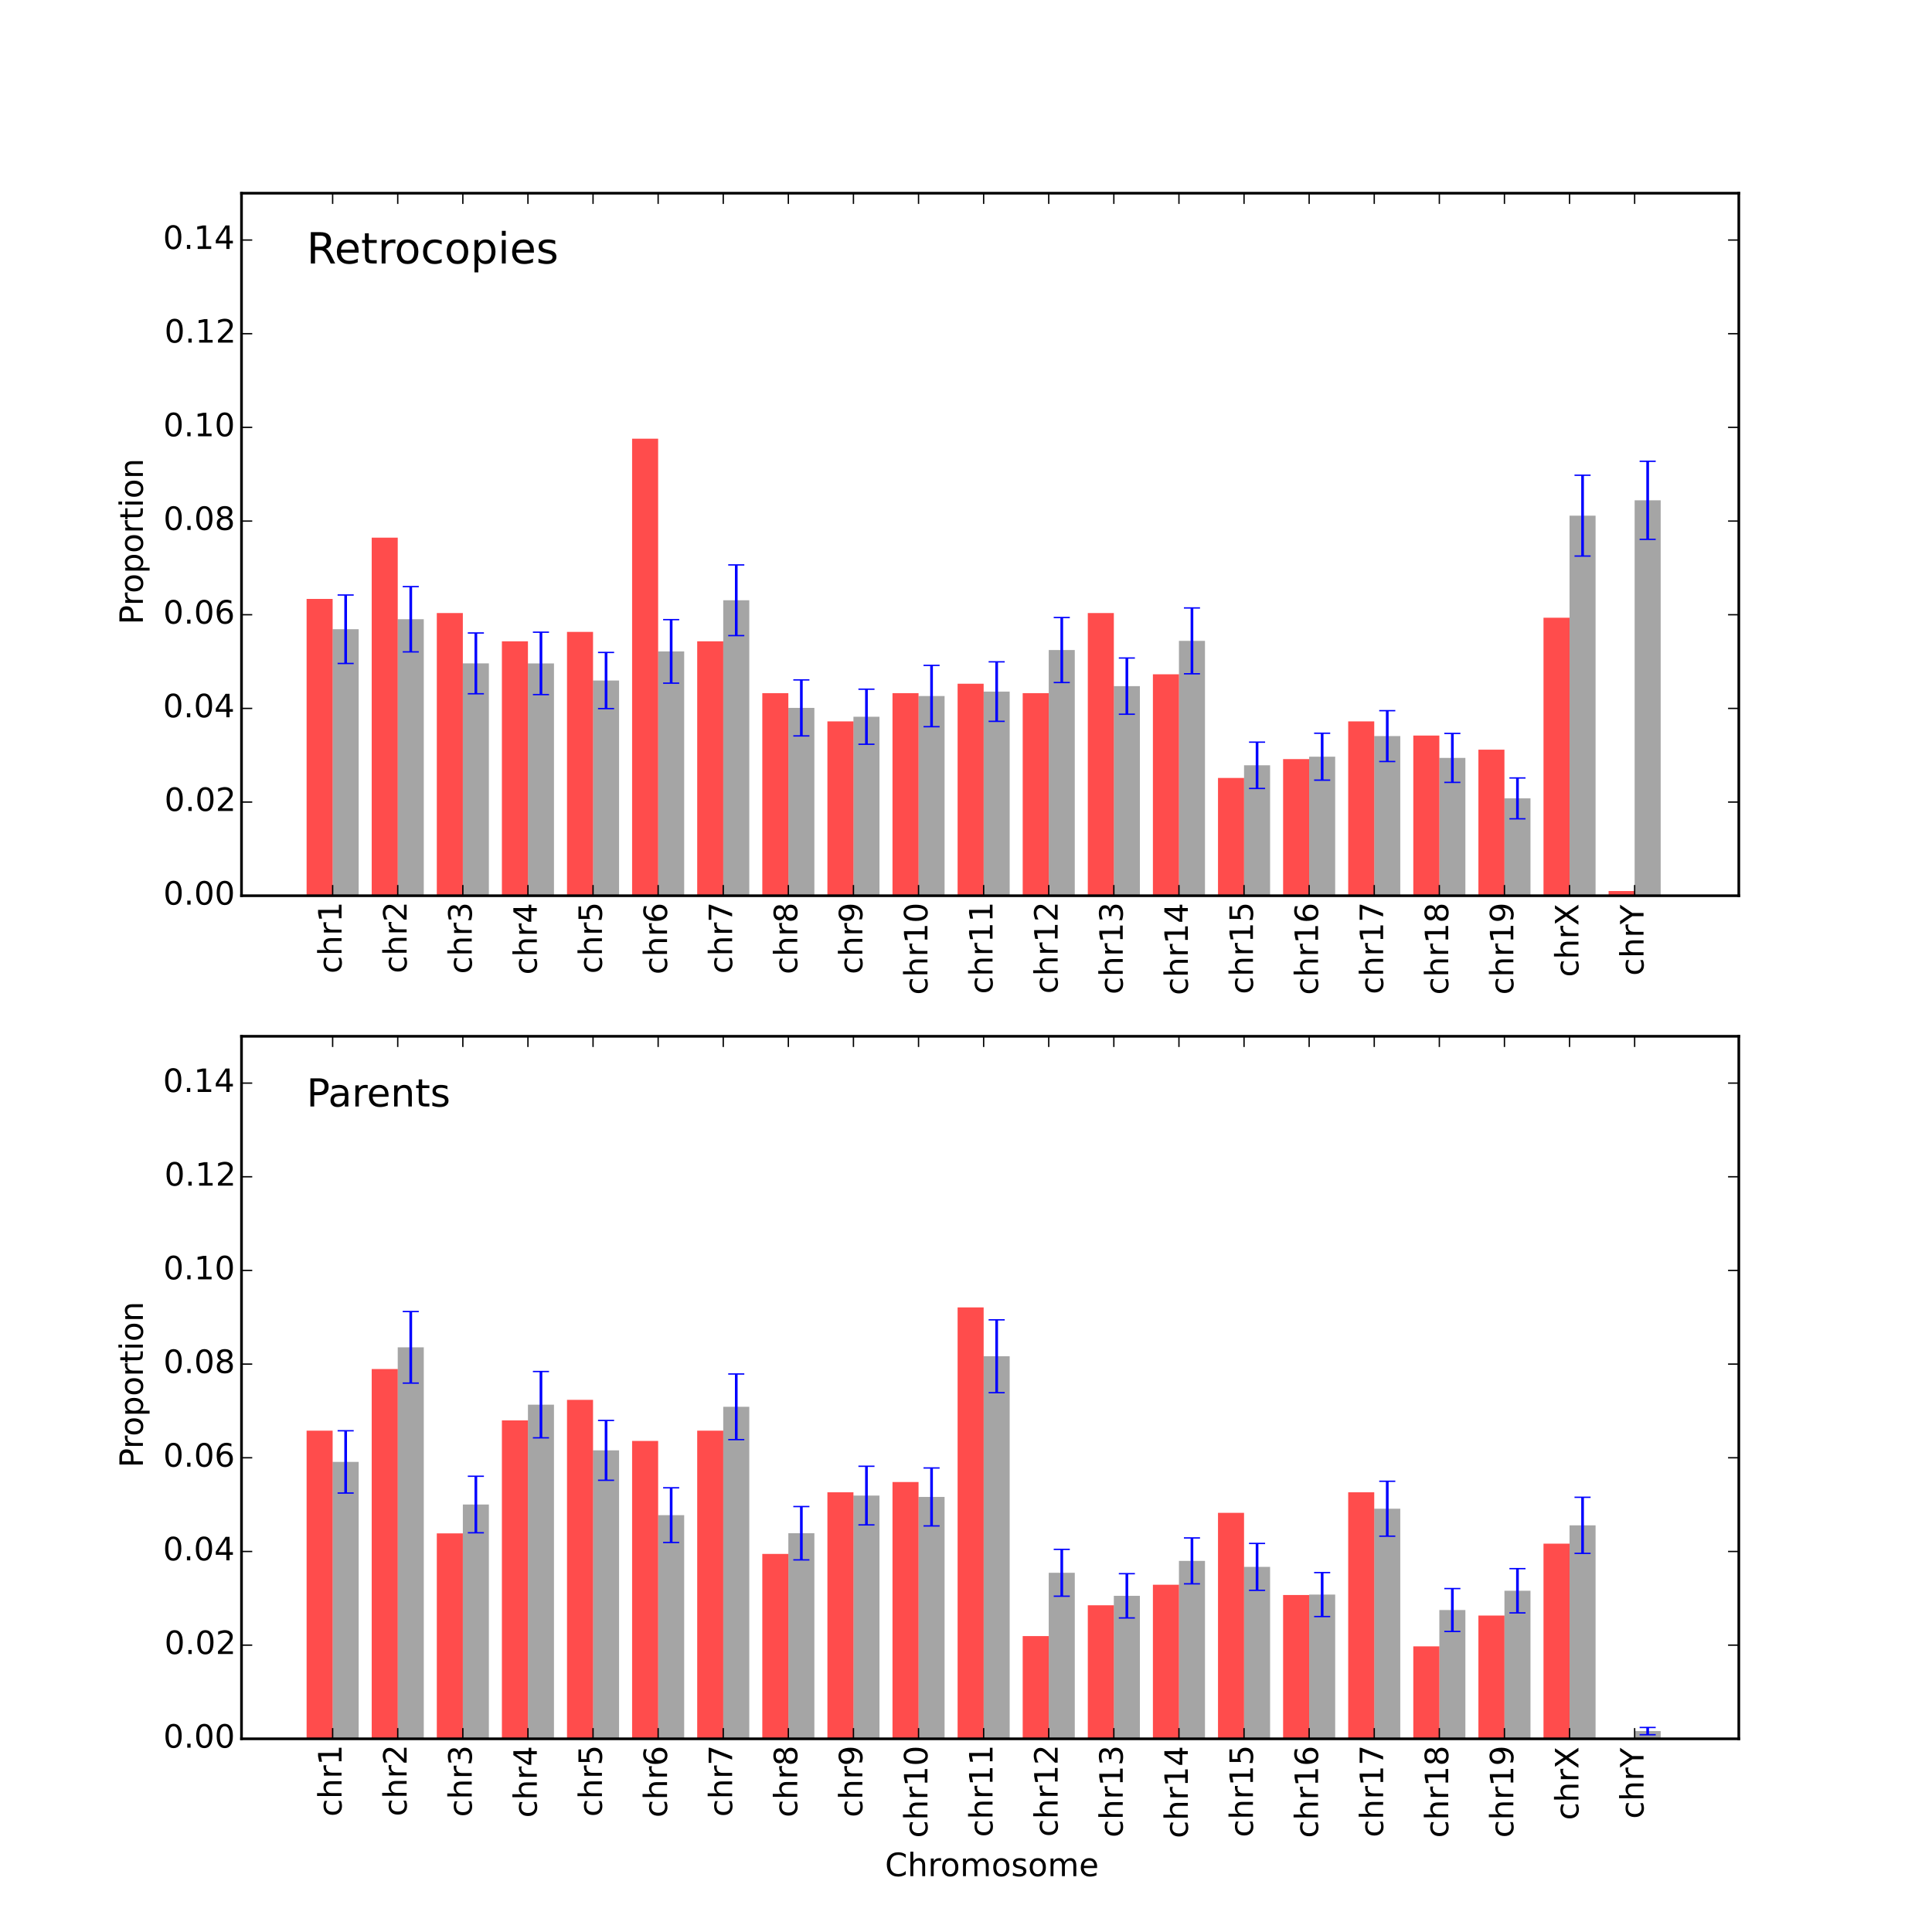 <?xml version="1.0" encoding="utf-8" standalone="no"?>
<!DOCTYPE svg PUBLIC "-//W3C//DTD SVG 1.1//EN"
  "http://www.w3.org/Graphics/SVG/1.1/DTD/svg11.dtd">
<!-- Created with matplotlib (http://matplotlib.org/) -->
<svg height="720pt" version="1.1" viewBox="0 0 720 720" width="720pt" xmlns="http://www.w3.org/2000/svg" xmlns:xlink="http://www.w3.org/1999/xlink">
 <defs>
  <style type="text/css">
*{stroke-linecap:butt;stroke-linejoin:round;}
  </style>
 </defs>
 <g id="figure_1">
  <g id="patch_1">
   <path d="
M0 720
L720 720
L720 0
L0 0
z
" style="fill:#ffffff;"/>
  </g>
  <g id="axes_1">
   <g id="patch_2">
    <path d="
M90 333.818
L648 333.818
L648 72
L90 72
z
" style="fill:#ffffff;"/>
   </g>
   <g id="patch_3">
    <path clip-path="url(#p57599689ab)" d="
M123.965 333.818
L133.67 333.818
L133.67 234.495
L123.965 234.495
z
" style="fill:#808080;opacity:0.7;"/>
   </g>
   <g id="patch_4">
    <path clip-path="url(#p57599689ab)" d="
M148.226 333.818
L157.93 333.818
L157.93 230.774
L148.226 230.774
z
" style="fill:#808080;opacity:0.7;"/>
   </g>
   <g id="patch_5">
    <path clip-path="url(#p57599689ab)" d="
M172.487 333.818
L182.191 333.818
L182.191 247.219
L172.487 247.219
z
" style="fill:#808080;opacity:0.7;"/>
   </g>
   <g id="patch_6">
    <path clip-path="url(#p57599689ab)" d="
M196.748 333.818
L206.452 333.818
L206.452 247.237
L196.748 247.237
z
" style="fill:#808080;opacity:0.7;"/>
   </g>
   <g id="patch_7">
    <path clip-path="url(#p57599689ab)" d="
M221.009 333.818
L230.713 333.818
L230.713 253.611
L221.009 253.611
z
" style="fill:#808080;opacity:0.7;"/>
   </g>
   <g id="patch_8">
    <path clip-path="url(#p57599689ab)" d="
M245.27 333.818
L254.974 333.818
L254.974 242.758
L245.27 242.758
z
" style="fill:#808080;opacity:0.7;"/>
   </g>
   <g id="patch_9">
    <path clip-path="url(#p57599689ab)" d="
M269.53 333.818
L279.235 333.818
L279.235 223.701
L269.53 223.701
z
" style="fill:#808080;opacity:0.7;"/>
   </g>
   <g id="patch_10">
    <path clip-path="url(#p57599689ab)" d="
M293.791 333.818
L303.496 333.818
L303.496 263.815
L293.791 263.815
z
" style="fill:#808080;opacity:0.7;"/>
   </g>
   <g id="patch_11">
    <path clip-path="url(#p57599689ab)" d="
M318.052 333.818
L327.757 333.818
L327.757 267.103
L318.052 267.103
z
" style="fill:#808080;opacity:0.7;"/>
   </g>
   <g id="patch_12">
    <path clip-path="url(#p57599689ab)" d="
M342.313 333.818
L352.017 333.818
L352.017 259.392
L342.313 259.392
z
" style="fill:#808080;opacity:0.7;"/>
   </g>
   <g id="patch_13">
    <path clip-path="url(#p57599689ab)" d="
M366.574 333.818
L376.278 333.818
L376.278 257.734
L366.574 257.734
z
" style="fill:#808080;opacity:0.7;"/>
   </g>
   <g id="patch_14">
    <path clip-path="url(#p57599689ab)" d="
M390.835 333.818
L400.539 333.818
L400.539 242.248
L390.835 242.248
z
" style="fill:#808080;opacity:0.7;"/>
   </g>
   <g id="patch_15">
    <path clip-path="url(#p57599689ab)" d="
M415.096 333.818
L424.8 333.818
L424.8 255.702
L415.096 255.702
z
" style="fill:#808080;opacity:0.7;"/>
   </g>
   <g id="patch_16">
    <path clip-path="url(#p57599689ab)" d="
M439.357 333.818
L449.061 333.818
L449.061 238.824
L439.357 238.824
z
" style="fill:#808080;opacity:0.7;"/>
   </g>
   <g id="patch_17">
    <path clip-path="url(#p57599689ab)" d="
M463.617 333.818
L473.322 333.818
L473.322 285.204
L463.617 285.204
z
" style="fill:#808080;opacity:0.7;"/>
   </g>
   <g id="patch_18">
    <path clip-path="url(#p57599689ab)" d="
M487.878 333.818
L497.583 333.818
L497.583 281.992
L487.878 281.992
z
" style="fill:#808080;opacity:0.7;"/>
   </g>
   <g id="patch_19">
    <path clip-path="url(#p57599689ab)" d="
M512.139 333.818
L521.843 333.818
L521.843 274.319
L512.139 274.319
z
" style="fill:#808080;opacity:0.7;"/>
   </g>
   <g id="patch_20">
    <path clip-path="url(#p57599689ab)" d="
M536.4 333.818
L546.104 333.818
L546.104 282.453
L536.4 282.453
z
" style="fill:#808080;opacity:0.7;"/>
   </g>
   <g id="patch_21">
    <path clip-path="url(#p57599689ab)" d="
M560.661 333.818
L570.365 333.818
L570.365 297.527
L560.661 297.527
z
" style="fill:#808080;opacity:0.7;"/>
   </g>
   <g id="patch_22">
    <path clip-path="url(#p57599689ab)" d="
M584.922 333.818
L594.626 333.818
L594.626 192.168
L584.922 192.168
z
" style="fill:#808080;opacity:0.7;"/>
   </g>
   <g id="patch_23">
    <path clip-path="url(#p57599689ab)" d="
M609.183 333.818
L618.887 333.818
L618.887 186.453
L609.183 186.453
z
" style="fill:#808080;opacity:0.7;"/>
   </g>
   <g id="patch_24">
    <path clip-path="url(#p57599689ab)" d="
M114.261 333.818
L123.965 333.818
L123.965 223.191
L114.261 223.191
z
" style="fill:#ff0000;opacity:0.7;"/>
   </g>
   <g id="patch_25">
    <path clip-path="url(#p57599689ab)" d="
M138.522 333.818
L148.226 333.818
L148.226 200.363
L138.522 200.363
z
" style="fill:#ff0000;opacity:0.7;"/>
   </g>
   <g id="patch_26">
    <path clip-path="url(#p57599689ab)" d="
M162.783 333.818
L172.487 333.818
L172.487 228.459
L162.783 228.459
z
" style="fill:#ff0000;opacity:0.7;"/>
   </g>
   <g id="patch_27">
    <path clip-path="url(#p57599689ab)" d="
M187.043 333.818
L196.748 333.818
L196.748 238.995
L187.043 238.995
z
" style="fill:#ff0000;opacity:0.7;"/>
   </g>
   <g id="patch_28">
    <path clip-path="url(#p57599689ab)" d="
M211.304 333.818
L221.009 333.818
L221.009 235.483
L211.304 235.483
z
" style="fill:#ff0000;opacity:0.7;"/>
   </g>
   <g id="patch_29">
    <path clip-path="url(#p57599689ab)" d="
M235.565 333.818
L245.27 333.818
L245.27 163.487
L235.565 163.487
z
" style="fill:#ff0000;opacity:0.7;"/>
   </g>
   <g id="patch_30">
    <path clip-path="url(#p57599689ab)" d="
M259.826 333.818
L269.53 333.818
L269.53 238.995
L259.826 238.995
z
" style="fill:#ff0000;opacity:0.7;"/>
   </g>
   <g id="patch_31">
    <path clip-path="url(#p57599689ab)" d="
M284.087 333.818
L293.791 333.818
L293.791 258.311
L284.087 258.311
z
" style="fill:#ff0000;opacity:0.7;"/>
   </g>
   <g id="patch_32">
    <path clip-path="url(#p57599689ab)" d="
M308.348 333.818
L318.052 333.818
L318.052 268.847
L308.348 268.847
z
" style="fill:#ff0000;opacity:0.7;"/>
   </g>
   <g id="patch_33">
    <path clip-path="url(#p57599689ab)" d="
M332.609 333.818
L342.313 333.818
L342.313 258.311
L332.609 258.311
z
" style="fill:#ff0000;opacity:0.7;"/>
   </g>
   <g id="patch_34">
    <path clip-path="url(#p57599689ab)" d="
M356.87 333.818
L366.574 333.818
L366.574 254.799
L356.87 254.799
z
" style="fill:#ff0000;opacity:0.7;"/>
   </g>
   <g id="patch_35">
    <path clip-path="url(#p57599689ab)" d="
M381.13 333.818
L390.835 333.818
L390.835 258.311
L381.13 258.311
z
" style="fill:#ff0000;opacity:0.7;"/>
   </g>
   <g id="patch_36">
    <path clip-path="url(#p57599689ab)" d="
M405.391 333.818
L415.096 333.818
L415.096 228.459
L405.391 228.459
z
" style="fill:#ff0000;opacity:0.7;"/>
   </g>
   <g id="patch_37">
    <path clip-path="url(#p57599689ab)" d="
M429.652 333.818
L439.357 333.818
L439.357 251.287
L429.652 251.287
z
" style="fill:#ff0000;opacity:0.7;"/>
   </g>
   <g id="patch_38">
    <path clip-path="url(#p57599689ab)" d="
M453.913 333.818
L463.617 333.818
L463.617 289.918
L453.913 289.918
z
" style="fill:#ff0000;opacity:0.7;"/>
   </g>
   <g id="patch_39">
    <path clip-path="url(#p57599689ab)" d="
M478.174 333.818
L487.878 333.818
L487.878 282.894
L478.174 282.894
z
" style="fill:#ff0000;opacity:0.7;"/>
   </g>
   <g id="patch_40">
    <path clip-path="url(#p57599689ab)" d="
M502.435 333.818
L512.139 333.818
L512.139 268.847
L502.435 268.847
z
" style="fill:#ff0000;opacity:0.7;"/>
   </g>
   <g id="patch_41">
    <path clip-path="url(#p57599689ab)" d="
M526.696 333.818
L536.4 333.818
L536.4 274.115
L526.696 274.115
z
" style="fill:#ff0000;opacity:0.7;"/>
   </g>
   <g id="patch_42">
    <path clip-path="url(#p57599689ab)" d="
M550.957 333.818
L560.661 333.818
L560.661 279.382
L550.957 279.382
z
" style="fill:#ff0000;opacity:0.7;"/>
   </g>
   <g id="patch_43">
    <path clip-path="url(#p57599689ab)" d="
M575.217 333.818
L584.922 333.818
L584.922 230.215
L575.217 230.215
z
" style="fill:#ff0000;opacity:0.7;"/>
   </g>
   <g id="patch_44">
    <path clip-path="url(#p57599689ab)" d="
M599.478 333.818
L609.183 333.818
L609.183 332.062
L599.478 332.062
z
" style="fill:#ff0000;opacity:0.7;"/>
   </g>
   <g id="LineCollection_1">
    <path clip-path="url(#p57599689ab)" d="
M128.817 247.25
L128.817 221.74" style="fill:none;stroke:#0000ff;"/>
    <path clip-path="url(#p57599689ab)" d="
M153.078 242.937
L153.078 218.61" style="fill:none;stroke:#0000ff;"/>
    <path clip-path="url(#p57599689ab)" d="
M177.339 258.542
L177.339 235.896" style="fill:none;stroke:#0000ff;"/>
    <path clip-path="url(#p57599689ab)" d="
M201.6 258.863
L201.6 235.61" style="fill:none;stroke:#0000ff;"/>
    <path clip-path="url(#p57599689ab)" d="
M225.861 264.078
L225.861 243.144" style="fill:none;stroke:#0000ff;"/>
    <path clip-path="url(#p57599689ab)" d="
M250.122 254.601
L250.122 230.915" style="fill:none;stroke:#0000ff;"/>
    <path clip-path="url(#p57599689ab)" d="
M274.383 236.879
L274.383 210.523" style="fill:none;stroke:#0000ff;"/>
    <path clip-path="url(#p57599689ab)" d="
M298.643 274.248
L298.643 253.381" style="fill:none;stroke:#0000ff;"/>
    <path clip-path="url(#p57599689ab)" d="
M322.904 277.369
L322.904 256.837" style="fill:none;stroke:#0000ff;"/>
    <path clip-path="url(#p57599689ab)" d="
M347.165 270.817
L347.165 247.967" style="fill:none;stroke:#0000ff;"/>
    <path clip-path="url(#p57599689ab)" d="
M371.426 268.824
L371.426 246.644" style="fill:none;stroke:#0000ff;"/>
    <path clip-path="url(#p57599689ab)" d="
M395.687 254.362
L395.687 230.134" style="fill:none;stroke:#0000ff;"/>
    <path clip-path="url(#p57599689ab)" d="
M419.948 266.176
L419.948 245.228" style="fill:none;stroke:#0000ff;"/>
    <path clip-path="url(#p57599689ab)" d="
M444.209 251.096
L444.209 226.552" style="fill:none;stroke:#0000ff;"/>
    <path clip-path="url(#p57599689ab)" d="
M468.47 293.838
L468.47 276.569" style="fill:none;stroke:#0000ff;"/>
    <path clip-path="url(#p57599689ab)" d="
M492.73 290.736
L492.73 273.249" style="fill:none;stroke:#0000ff;"/>
    <path clip-path="url(#p57599689ab)" d="
M516.991 283.788
L516.991 264.85" style="fill:none;stroke:#0000ff;"/>
    <path clip-path="url(#p57599689ab)" d="
M541.252 291.574
L541.252 273.332" style="fill:none;stroke:#0000ff;"/>
    <path clip-path="url(#p57599689ab)" d="
M565.513 305.142
L565.513 289.911" style="fill:none;stroke:#0000ff;"/>
    <path clip-path="url(#p57599689ab)" d="
M589.774 207.23
L589.774 177.105" style="fill:none;stroke:#0000ff;"/>
    <path clip-path="url(#p57599689ab)" d="
M614.035 201.006
L614.035 171.9" style="fill:none;stroke:#0000ff;"/>
   </g>
   <g id="line2d_1">
    <defs>
     <path d="
M3 1.83697e-16
L-3 -1.83697e-16" id="mdde457ef1d" style="stroke:#0000ff;stroke-width:0.5;"/>
    </defs>
    <g clip-path="url(#p57599689ab)">
     <use style="fill:#0000ff;stroke:#0000ff;stroke-width:0.5;" x="128.817" xlink:href="#mdde457ef1d" y="247.25"/>
     <use style="fill:#0000ff;stroke:#0000ff;stroke-width:0.5;" x="153.078" xlink:href="#mdde457ef1d" y="242.937"/>
     <use style="fill:#0000ff;stroke:#0000ff;stroke-width:0.5;" x="177.339" xlink:href="#mdde457ef1d" y="258.542"/>
     <use style="fill:#0000ff;stroke:#0000ff;stroke-width:0.5;" x="201.6" xlink:href="#mdde457ef1d" y="258.863"/>
     <use style="fill:#0000ff;stroke:#0000ff;stroke-width:0.5;" x="225.861" xlink:href="#mdde457ef1d" y="264.078"/>
     <use style="fill:#0000ff;stroke:#0000ff;stroke-width:0.5;" x="250.122" xlink:href="#mdde457ef1d" y="254.601"/>
     <use style="fill:#0000ff;stroke:#0000ff;stroke-width:0.5;" x="274.383" xlink:href="#mdde457ef1d" y="236.879"/>
     <use style="fill:#0000ff;stroke:#0000ff;stroke-width:0.5;" x="298.643" xlink:href="#mdde457ef1d" y="274.248"/>
     <use style="fill:#0000ff;stroke:#0000ff;stroke-width:0.5;" x="322.904" xlink:href="#mdde457ef1d" y="277.369"/>
     <use style="fill:#0000ff;stroke:#0000ff;stroke-width:0.5;" x="347.165" xlink:href="#mdde457ef1d" y="270.817"/>
     <use style="fill:#0000ff;stroke:#0000ff;stroke-width:0.5;" x="371.426" xlink:href="#mdde457ef1d" y="268.824"/>
     <use style="fill:#0000ff;stroke:#0000ff;stroke-width:0.5;" x="395.687" xlink:href="#mdde457ef1d" y="254.362"/>
     <use style="fill:#0000ff;stroke:#0000ff;stroke-width:0.5;" x="419.948" xlink:href="#mdde457ef1d" y="266.176"/>
     <use style="fill:#0000ff;stroke:#0000ff;stroke-width:0.5;" x="444.209" xlink:href="#mdde457ef1d" y="251.096"/>
     <use style="fill:#0000ff;stroke:#0000ff;stroke-width:0.5;" x="468.47" xlink:href="#mdde457ef1d" y="293.838"/>
     <use style="fill:#0000ff;stroke:#0000ff;stroke-width:0.5;" x="492.73" xlink:href="#mdde457ef1d" y="290.736"/>
     <use style="fill:#0000ff;stroke:#0000ff;stroke-width:0.5;" x="516.991" xlink:href="#mdde457ef1d" y="283.788"/>
     <use style="fill:#0000ff;stroke:#0000ff;stroke-width:0.5;" x="541.252" xlink:href="#mdde457ef1d" y="291.574"/>
     <use style="fill:#0000ff;stroke:#0000ff;stroke-width:0.5;" x="565.513" xlink:href="#mdde457ef1d" y="305.142"/>
     <use style="fill:#0000ff;stroke:#0000ff;stroke-width:0.5;" x="589.774" xlink:href="#mdde457ef1d" y="207.23"/>
     <use style="fill:#0000ff;stroke:#0000ff;stroke-width:0.5;" x="614.035" xlink:href="#mdde457ef1d" y="201.006"/>
    </g>
   </g>
   <g id="line2d_2">
    <g clip-path="url(#p57599689ab)">
     <use style="fill:#0000ff;stroke:#0000ff;stroke-width:0.5;" x="128.817" xlink:href="#mdde457ef1d" y="221.74"/>
     <use style="fill:#0000ff;stroke:#0000ff;stroke-width:0.5;" x="153.078" xlink:href="#mdde457ef1d" y="218.61"/>
     <use style="fill:#0000ff;stroke:#0000ff;stroke-width:0.5;" x="177.339" xlink:href="#mdde457ef1d" y="235.896"/>
     <use style="fill:#0000ff;stroke:#0000ff;stroke-width:0.5;" x="201.6" xlink:href="#mdde457ef1d" y="235.61"/>
     <use style="fill:#0000ff;stroke:#0000ff;stroke-width:0.5;" x="225.861" xlink:href="#mdde457ef1d" y="243.144"/>
     <use style="fill:#0000ff;stroke:#0000ff;stroke-width:0.5;" x="250.122" xlink:href="#mdde457ef1d" y="230.915"/>
     <use style="fill:#0000ff;stroke:#0000ff;stroke-width:0.5;" x="274.383" xlink:href="#mdde457ef1d" y="210.523"/>
     <use style="fill:#0000ff;stroke:#0000ff;stroke-width:0.5;" x="298.643" xlink:href="#mdde457ef1d" y="253.381"/>
     <use style="fill:#0000ff;stroke:#0000ff;stroke-width:0.5;" x="322.904" xlink:href="#mdde457ef1d" y="256.837"/>
     <use style="fill:#0000ff;stroke:#0000ff;stroke-width:0.5;" x="347.165" xlink:href="#mdde457ef1d" y="247.967"/>
     <use style="fill:#0000ff;stroke:#0000ff;stroke-width:0.5;" x="371.426" xlink:href="#mdde457ef1d" y="246.644"/>
     <use style="fill:#0000ff;stroke:#0000ff;stroke-width:0.5;" x="395.687" xlink:href="#mdde457ef1d" y="230.134"/>
     <use style="fill:#0000ff;stroke:#0000ff;stroke-width:0.5;" x="419.948" xlink:href="#mdde457ef1d" y="245.228"/>
     <use style="fill:#0000ff;stroke:#0000ff;stroke-width:0.5;" x="444.209" xlink:href="#mdde457ef1d" y="226.552"/>
     <use style="fill:#0000ff;stroke:#0000ff;stroke-width:0.5;" x="468.47" xlink:href="#mdde457ef1d" y="276.569"/>
     <use style="fill:#0000ff;stroke:#0000ff;stroke-width:0.5;" x="492.73" xlink:href="#mdde457ef1d" y="273.249"/>
     <use style="fill:#0000ff;stroke:#0000ff;stroke-width:0.5;" x="516.991" xlink:href="#mdde457ef1d" y="264.85"/>
     <use style="fill:#0000ff;stroke:#0000ff;stroke-width:0.5;" x="541.252" xlink:href="#mdde457ef1d" y="273.332"/>
     <use style="fill:#0000ff;stroke:#0000ff;stroke-width:0.5;" x="565.513" xlink:href="#mdde457ef1d" y="289.911"/>
     <use style="fill:#0000ff;stroke:#0000ff;stroke-width:0.5;" x="589.774" xlink:href="#mdde457ef1d" y="177.105"/>
     <use style="fill:#0000ff;stroke:#0000ff;stroke-width:0.5;" x="614.035" xlink:href="#mdde457ef1d" y="171.9"/>
    </g>
   </g>
   <g id="patch_45">
    <path d="
M90 72
L648 72" style="fill:none;stroke:#000000;stroke-linecap:square;stroke-linejoin:miter;"/>
   </g>
   <g id="patch_46">
    <path d="
M648 333.818
L648 72" style="fill:none;stroke:#000000;stroke-linecap:square;stroke-linejoin:miter;"/>
   </g>
   <g id="patch_47">
    <path d="
M90 333.818
L648 333.818" style="fill:none;stroke:#000000;stroke-linecap:square;stroke-linejoin:miter;"/>
   </g>
   <g id="patch_48">
    <path d="
M90 333.818
L90 72" style="fill:none;stroke:#000000;stroke-linecap:square;stroke-linejoin:miter;"/>
   </g>
   <g id="matplotlib.axis_1">
    <g id="xtick_1">
     <g id="line2d_3">
      <defs>
       <path d="
M0 0
L0 -4" id="m93b0483c22" style="stroke:#000000;stroke-width:0.5;"/>
      </defs>
      <g>
       <use style="stroke:#000000;stroke-width:0.5;" x="123.965" xlink:href="#m93b0483c22" y="333.818"/>
      </g>
     </g>
     <g id="line2d_4">
      <defs>
       <path d="
M0 0
L0 4" id="m741efc42ff" style="stroke:#000000;stroke-width:0.5;"/>
      </defs>
      <g>
       <use style="stroke:#000000;stroke-width:0.5;" x="123.965" xlink:href="#m741efc42ff" y="72.0"/>
      </g>
     </g>
     <g id="text_1">
      <!-- chr1 -->
      <defs>
       <path d="
M12.406 8.297
L28.516 8.297
L28.516 63.922
L10.984 60.406
L10.984 69.391
L28.422 72.906
L38.281 72.906
L38.281 8.297
L54.391 8.297
L54.391 0
L12.406 0
z
" id="DejaVuSans-31"/>
       <path d="
M48.781 52.594
L48.781 44.188
Q44.969 46.297 41.141 47.344
Q37.312 48.391 33.406 48.391
Q24.656 48.391 19.812 42.844
Q14.984 37.312 14.984 27.297
Q14.984 17.281 19.812 11.734
Q24.656 6.203 33.406 6.203
Q37.312 6.203 41.141 7.25
Q44.969 8.297 48.781 10.406
L48.781 2.094
Q45.016 0.344 40.984 -0.531
Q36.969 -1.422 32.422 -1.422
Q20.062 -1.422 12.781 6.344
Q5.516 14.109 5.516 27.297
Q5.516 40.672 12.859 48.328
Q20.219 56 33.016 56
Q37.156 56 41.109 55.141
Q45.062 54.297 48.781 52.594" id="DejaVuSans-63"/>
       <path d="
M54.891 33.016
L54.891 0
L45.906 0
L45.906 32.719
Q45.906 40.484 42.875 44.328
Q39.844 48.188 33.797 48.188
Q26.516 48.188 22.312 43.547
Q18.109 38.922 18.109 30.906
L18.109 0
L9.078 0
L9.078 75.984
L18.109 75.984
L18.109 46.188
Q21.344 51.125 25.703 53.562
Q30.078 56 35.797 56
Q45.219 56 50.047 50.172
Q54.891 44.344 54.891 33.016" id="DejaVuSans-68"/>
       <path d="
M41.109 46.297
Q39.594 47.172 37.812 47.578
Q36.031 48 33.891 48
Q26.266 48 22.188 43.047
Q18.109 38.094 18.109 28.812
L18.109 0
L9.078 0
L9.078 54.688
L18.109 54.688
L18.109 46.188
Q20.953 51.172 25.484 53.578
Q30.031 56 36.531 56
Q37.453 56 38.578 55.875
Q39.703 55.766 41.062 55.516
z
" id="DejaVuSans-72"/>
      </defs>
      <g transform="translate(127.276 362.819)rotate(-90.0)scale(0.12 -0.12)">
       <use xlink:href="#DejaVuSans-63"/>
       <use x="54.98" xlink:href="#DejaVuSans-68"/>
       <use x="118.359" xlink:href="#DejaVuSans-72"/>
       <use x="159.473" xlink:href="#DejaVuSans-31"/>
      </g>
     </g>
    </g>
    <g id="xtick_2">
     <g id="line2d_5">
      <g>
       <use style="stroke:#000000;stroke-width:0.5;" x="148.226" xlink:href="#m93b0483c22" y="333.818"/>
      </g>
     </g>
     <g id="line2d_6">
      <g>
       <use style="stroke:#000000;stroke-width:0.5;" x="148.226" xlink:href="#m741efc42ff" y="72.0"/>
      </g>
     </g>
     <g id="text_2">
      <!-- chr2 -->
      <defs>
       <path d="
M19.188 8.297
L53.609 8.297
L53.609 0
L7.328 0
L7.328 8.297
Q12.938 14.109 22.625 23.891
Q32.328 33.688 34.812 36.531
Q39.547 41.844 41.422 45.531
Q43.312 49.219 43.312 52.781
Q43.312 58.594 39.234 62.25
Q35.156 65.922 28.609 65.922
Q23.969 65.922 18.812 64.312
Q13.672 62.703 7.812 59.422
L7.812 69.391
Q13.766 71.781 18.938 73
Q24.125 74.219 28.422 74.219
Q39.75 74.219 46.484 68.547
Q53.219 62.891 53.219 53.422
Q53.219 48.922 51.531 44.891
Q49.859 40.875 45.406 35.406
Q44.188 33.984 37.641 27.219
Q31.109 20.453 19.188 8.297" id="DejaVuSans-32"/>
      </defs>
      <g transform="translate(151.537 362.726)rotate(-90.0)scale(0.12 -0.12)">
       <use xlink:href="#DejaVuSans-63"/>
       <use x="54.98" xlink:href="#DejaVuSans-68"/>
       <use x="118.359" xlink:href="#DejaVuSans-72"/>
       <use x="159.473" xlink:href="#DejaVuSans-32"/>
      </g>
     </g>
    </g>
    <g id="xtick_3">
     <g id="line2d_7">
      <g>
       <use style="stroke:#000000;stroke-width:0.5;" x="172.487" xlink:href="#m93b0483c22" y="333.818"/>
      </g>
     </g>
     <g id="line2d_8">
      <g>
       <use style="stroke:#000000;stroke-width:0.5;" x="172.487" xlink:href="#m741efc42ff" y="72.0"/>
      </g>
     </g>
     <g id="text_3">
      <!-- chr3 -->
      <defs>
       <path d="
M40.578 39.312
Q47.656 37.797 51.625 33
Q55.609 28.219 55.609 21.188
Q55.609 10.406 48.188 4.484
Q40.766 -1.422 27.094 -1.422
Q22.516 -1.422 17.656 -0.516
Q12.797 0.391 7.625 2.203
L7.625 11.719
Q11.719 9.328 16.594 8.109
Q21.484 6.891 26.812 6.891
Q36.078 6.891 40.938 10.547
Q45.797 14.203 45.797 21.188
Q45.797 27.641 41.281 31.266
Q36.766 34.906 28.719 34.906
L20.219 34.906
L20.219 43.016
L29.109 43.016
Q36.375 43.016 40.234 45.922
Q44.094 48.828 44.094 54.297
Q44.094 59.906 40.109 62.906
Q36.141 65.922 28.719 65.922
Q24.656 65.922 20.016 65.031
Q15.375 64.156 9.812 62.312
L9.812 71.094
Q15.438 72.656 20.344 73.438
Q25.25 74.219 29.594 74.219
Q40.828 74.219 47.359 69.109
Q53.906 64.016 53.906 55.328
Q53.906 49.266 50.438 45.094
Q46.969 40.922 40.578 39.312" id="DejaVuSans-33"/>
      </defs>
      <g transform="translate(175.798 362.966)rotate(-90.0)scale(0.12 -0.12)">
       <use xlink:href="#DejaVuSans-63"/>
       <use x="54.98" xlink:href="#DejaVuSans-68"/>
       <use x="118.359" xlink:href="#DejaVuSans-72"/>
       <use x="159.473" xlink:href="#DejaVuSans-33"/>
      </g>
     </g>
    </g>
    <g id="xtick_4">
     <g id="line2d_9">
      <g>
       <use style="stroke:#000000;stroke-width:0.5;" x="196.748" xlink:href="#m93b0483c22" y="333.818"/>
      </g>
     </g>
     <g id="line2d_10">
      <g>
       <use style="stroke:#000000;stroke-width:0.5;" x="196.748" xlink:href="#m741efc42ff" y="72.0"/>
      </g>
     </g>
     <g id="text_4">
      <!-- chr4 -->
      <defs>
       <path d="
M37.797 64.312
L12.891 25.391
L37.797 25.391
z

M35.203 72.906
L47.609 72.906
L47.609 25.391
L58.016 25.391
L58.016 17.188
L47.609 17.188
L47.609 0
L37.797 0
L37.797 17.188
L4.891 17.188
L4.891 26.703
z
" id="DejaVuSans-34"/>
      </defs>
      <g transform="translate(200.059 363.254)rotate(-90.0)scale(0.12 -0.12)">
       <use xlink:href="#DejaVuSans-63"/>
       <use x="54.98" xlink:href="#DejaVuSans-68"/>
       <use x="118.359" xlink:href="#DejaVuSans-72"/>
       <use x="159.473" xlink:href="#DejaVuSans-34"/>
      </g>
     </g>
    </g>
    <g id="xtick_5">
     <g id="line2d_11">
      <g>
       <use style="stroke:#000000;stroke-width:0.5;" x="221.009" xlink:href="#m93b0483c22" y="333.818"/>
      </g>
     </g>
     <g id="line2d_12">
      <g>
       <use style="stroke:#000000;stroke-width:0.5;" x="221.009" xlink:href="#m741efc42ff" y="72.0"/>
      </g>
     </g>
     <g id="text_5">
      <!-- chr5 -->
      <defs>
       <path d="
M10.797 72.906
L49.516 72.906
L49.516 64.594
L19.828 64.594
L19.828 46.734
Q21.969 47.469 24.109 47.828
Q26.266 48.188 28.422 48.188
Q40.625 48.188 47.75 41.5
Q54.891 34.812 54.891 23.391
Q54.891 11.625 47.562 5.094
Q40.234 -1.422 26.906 -1.422
Q22.312 -1.422 17.547 -0.641
Q12.797 0.141 7.719 1.703
L7.719 11.625
Q12.109 9.234 16.797 8.062
Q21.484 6.891 26.703 6.891
Q35.156 6.891 40.078 11.328
Q45.016 15.766 45.016 23.391
Q45.016 31 40.078 35.438
Q35.156 39.891 26.703 39.891
Q22.75 39.891 18.812 39.016
Q14.891 38.141 10.797 36.281
z
" id="DejaVuSans-35"/>
      </defs>
      <g transform="translate(224.32 362.879)rotate(-90.0)scale(0.12 -0.12)">
       <use xlink:href="#DejaVuSans-63"/>
       <use x="54.98" xlink:href="#DejaVuSans-68"/>
       <use x="118.359" xlink:href="#DejaVuSans-72"/>
       <use x="159.473" xlink:href="#DejaVuSans-35"/>
      </g>
     </g>
    </g>
    <g id="xtick_6">
     <g id="line2d_13">
      <g>
       <use style="stroke:#000000;stroke-width:0.5;" x="245.27" xlink:href="#m93b0483c22" y="333.818"/>
      </g>
     </g>
     <g id="line2d_14">
      <g>
       <use style="stroke:#000000;stroke-width:0.5;" x="245.27" xlink:href="#m741efc42ff" y="72.0"/>
      </g>
     </g>
     <g id="text_6">
      <!-- chr6 -->
      <defs>
       <path d="
M33.016 40.375
Q26.375 40.375 22.484 35.828
Q18.609 31.297 18.609 23.391
Q18.609 15.531 22.484 10.953
Q26.375 6.391 33.016 6.391
Q39.656 6.391 43.531 10.953
Q47.406 15.531 47.406 23.391
Q47.406 31.297 43.531 35.828
Q39.656 40.375 33.016 40.375
M52.594 71.297
L52.594 62.312
Q48.875 64.062 45.094 64.984
Q41.312 65.922 37.594 65.922
Q27.828 65.922 22.672 59.328
Q17.531 52.734 16.797 39.406
Q19.672 43.656 24.016 45.922
Q28.375 48.188 33.594 48.188
Q44.578 48.188 50.953 41.516
Q57.328 34.859 57.328 23.391
Q57.328 12.156 50.688 5.359
Q44.047 -1.422 33.016 -1.422
Q20.359 -1.422 13.672 8.266
Q6.984 17.969 6.984 36.375
Q6.984 53.656 15.188 63.938
Q23.391 74.219 37.203 74.219
Q40.922 74.219 44.703 73.484
Q48.484 72.75 52.594 71.297" id="DejaVuSans-36"/>
      </defs>
      <g transform="translate(248.581 363.172)rotate(-90.0)scale(0.12 -0.12)">
       <use xlink:href="#DejaVuSans-63"/>
       <use x="54.98" xlink:href="#DejaVuSans-68"/>
       <use x="118.359" xlink:href="#DejaVuSans-72"/>
       <use x="159.473" xlink:href="#DejaVuSans-36"/>
      </g>
     </g>
    </g>
    <g id="xtick_7">
     <g id="line2d_15">
      <g>
       <use style="stroke:#000000;stroke-width:0.5;" x="269.53" xlink:href="#m93b0483c22" y="333.818"/>
      </g>
     </g>
     <g id="line2d_16">
      <g>
       <use style="stroke:#000000;stroke-width:0.5;" x="269.53" xlink:href="#m741efc42ff" y="72.0"/>
      </g>
     </g>
     <g id="text_7">
      <!-- chr7 -->
      <defs>
       <path d="
M8.203 72.906
L55.078 72.906
L55.078 68.703
L28.609 0
L18.312 0
L43.219 64.594
L8.203 64.594
z
" id="DejaVuSans-37"/>
      </defs>
      <g transform="translate(272.842 362.902)rotate(-90.0)scale(0.12 -0.12)">
       <use xlink:href="#DejaVuSans-63"/>
       <use x="54.98" xlink:href="#DejaVuSans-68"/>
       <use x="118.359" xlink:href="#DejaVuSans-72"/>
       <use x="159.473" xlink:href="#DejaVuSans-37"/>
      </g>
     </g>
    </g>
    <g id="xtick_8">
     <g id="line2d_17">
      <g>
       <use style="stroke:#000000;stroke-width:0.5;" x="293.791" xlink:href="#m93b0483c22" y="333.818"/>
      </g>
     </g>
     <g id="line2d_18">
      <g>
       <use style="stroke:#000000;stroke-width:0.5;" x="293.791" xlink:href="#m741efc42ff" y="72.0"/>
      </g>
     </g>
     <g id="text_8">
      <!-- chr8 -->
      <defs>
       <path d="
M31.781 34.625
Q24.75 34.625 20.719 30.859
Q16.703 27.094 16.703 20.516
Q16.703 13.922 20.719 10.156
Q24.75 6.391 31.781 6.391
Q38.812 6.391 42.859 10.172
Q46.922 13.969 46.922 20.516
Q46.922 27.094 42.891 30.859
Q38.875 34.625 31.781 34.625
M21.922 38.812
Q15.578 40.375 12.031 44.719
Q8.5 49.078 8.5 55.328
Q8.5 64.062 14.719 69.141
Q20.953 74.219 31.781 74.219
Q42.672 74.219 48.875 69.141
Q55.078 64.062 55.078 55.328
Q55.078 49.078 51.531 44.719
Q48 40.375 41.703 38.812
Q48.828 37.156 52.797 32.312
Q56.781 27.484 56.781 20.516
Q56.781 9.906 50.312 4.234
Q43.844 -1.422 31.781 -1.422
Q19.734 -1.422 13.25 4.234
Q6.781 9.906 6.781 20.516
Q6.781 27.484 10.781 32.312
Q14.797 37.156 21.922 38.812
M18.312 54.391
Q18.312 48.734 21.844 45.562
Q25.391 42.391 31.781 42.391
Q38.141 42.391 41.719 45.562
Q45.312 48.734 45.312 54.391
Q45.312 60.062 41.719 63.234
Q38.141 66.406 31.781 66.406
Q25.391 66.406 21.844 63.234
Q18.312 60.062 18.312 54.391" id="DejaVuSans-38"/>
      </defs>
      <g transform="translate(297.103 363.106)rotate(-90.0)scale(0.12 -0.12)">
       <use xlink:href="#DejaVuSans-63"/>
       <use x="54.98" xlink:href="#DejaVuSans-68"/>
       <use x="118.359" xlink:href="#DejaVuSans-72"/>
       <use x="159.473" xlink:href="#DejaVuSans-38"/>
      </g>
     </g>
    </g>
    <g id="xtick_9">
     <g id="line2d_19">
      <g>
       <use style="stroke:#000000;stroke-width:0.5;" x="318.052" xlink:href="#m93b0483c22" y="333.818"/>
      </g>
     </g>
     <g id="line2d_20">
      <g>
       <use style="stroke:#000000;stroke-width:0.5;" x="318.052" xlink:href="#m741efc42ff" y="72.0"/>
      </g>
     </g>
     <g id="text_9">
      <!-- chr9 -->
      <defs>
       <path d="
M10.984 1.516
L10.984 10.5
Q14.703 8.734 18.5 7.812
Q22.312 6.891 25.984 6.891
Q35.75 6.891 40.891 13.453
Q46.047 20.016 46.781 33.406
Q43.953 29.203 39.594 26.953
Q35.25 24.703 29.984 24.703
Q19.047 24.703 12.672 31.312
Q6.297 37.938 6.297 49.422
Q6.297 60.641 12.938 67.422
Q19.578 74.219 30.609 74.219
Q43.266 74.219 49.922 64.516
Q56.594 54.828 56.594 36.375
Q56.594 19.141 48.406 8.859
Q40.234 -1.422 26.422 -1.422
Q22.703 -1.422 18.891 -0.688
Q15.094 0.047 10.984 1.516
M30.609 32.422
Q37.25 32.422 41.125 36.953
Q45.016 41.5 45.016 49.422
Q45.016 57.281 41.125 61.844
Q37.25 66.406 30.609 66.406
Q23.969 66.406 20.094 61.844
Q16.219 57.281 16.219 49.422
Q16.219 41.5 20.094 36.953
Q23.969 32.422 30.609 32.422" id="DejaVuSans-39"/>
      </defs>
      <g transform="translate(321.363 363.084)rotate(-90.0)scale(0.12 -0.12)">
       <use xlink:href="#DejaVuSans-63"/>
       <use x="54.98" xlink:href="#DejaVuSans-68"/>
       <use x="118.359" xlink:href="#DejaVuSans-72"/>
       <use x="159.473" xlink:href="#DejaVuSans-39"/>
      </g>
     </g>
    </g>
    <g id="xtick_10">
     <g id="line2d_21">
      <g>
       <use style="stroke:#000000;stroke-width:0.5;" x="342.313" xlink:href="#m93b0483c22" y="333.818"/>
      </g>
     </g>
     <g id="line2d_22">
      <g>
       <use style="stroke:#000000;stroke-width:0.5;" x="342.313" xlink:href="#m741efc42ff" y="72.0"/>
      </g>
     </g>
     <g id="text_10">
      <!-- chr10 -->
      <defs>
       <path d="
M31.781 66.406
Q24.172 66.406 20.328 58.906
Q16.5 51.422 16.5 36.375
Q16.5 21.391 20.328 13.891
Q24.172 6.391 31.781 6.391
Q39.453 6.391 43.281 13.891
Q47.125 21.391 47.125 36.375
Q47.125 51.422 43.281 58.906
Q39.453 66.406 31.781 66.406
M31.781 74.219
Q44.047 74.219 50.516 64.516
Q56.984 54.828 56.984 36.375
Q56.984 17.969 50.516 8.266
Q44.047 -1.422 31.781 -1.422
Q19.531 -1.422 13.062 8.266
Q6.594 17.969 6.594 36.375
Q6.594 54.828 13.062 64.516
Q19.531 74.219 31.781 74.219" id="DejaVuSans-30"/>
      </defs>
      <g transform="translate(345.624 370.766)rotate(-90.0)scale(0.12 -0.12)">
       <use xlink:href="#DejaVuSans-63"/>
       <use x="54.98" xlink:href="#DejaVuSans-68"/>
       <use x="118.359" xlink:href="#DejaVuSans-72"/>
       <use x="159.473" xlink:href="#DejaVuSans-31"/>
       <use x="223.096" xlink:href="#DejaVuSans-30"/>
      </g>
     </g>
    </g>
    <g id="xtick_11">
     <g id="line2d_23">
      <g>
       <use style="stroke:#000000;stroke-width:0.5;" x="366.574" xlink:href="#m93b0483c22" y="333.818"/>
      </g>
     </g>
     <g id="line2d_24">
      <g>
       <use style="stroke:#000000;stroke-width:0.5;" x="366.574" xlink:href="#m741efc42ff" y="72.0"/>
      </g>
     </g>
     <g id="text_11">
      <!-- chr11 -->
      <g transform="translate(369.885 370.454)rotate(-90.0)scale(0.12 -0.12)">
       <use xlink:href="#DejaVuSans-63"/>
       <use x="54.98" xlink:href="#DejaVuSans-68"/>
       <use x="118.359" xlink:href="#DejaVuSans-72"/>
       <use x="159.473" xlink:href="#DejaVuSans-31"/>
       <use x="223.096" xlink:href="#DejaVuSans-31"/>
      </g>
     </g>
    </g>
    <g id="xtick_12">
     <g id="line2d_25">
      <g>
       <use style="stroke:#000000;stroke-width:0.5;" x="390.835" xlink:href="#m93b0483c22" y="333.818"/>
      </g>
     </g>
     <g id="line2d_26">
      <g>
       <use style="stroke:#000000;stroke-width:0.5;" x="390.835" xlink:href="#m741efc42ff" y="72.0"/>
      </g>
     </g>
     <g id="text_12">
      <!-- chr12 -->
      <g transform="translate(394.146 370.361)rotate(-90.0)scale(0.12 -0.12)">
       <use xlink:href="#DejaVuSans-63"/>
       <use x="54.98" xlink:href="#DejaVuSans-68"/>
       <use x="118.359" xlink:href="#DejaVuSans-72"/>
       <use x="159.473" xlink:href="#DejaVuSans-31"/>
       <use x="223.096" xlink:href="#DejaVuSans-32"/>
      </g>
     </g>
    </g>
    <g id="xtick_13">
     <g id="line2d_27">
      <g>
       <use style="stroke:#000000;stroke-width:0.5;" x="415.096" xlink:href="#m93b0483c22" y="333.818"/>
      </g>
     </g>
     <g id="line2d_28">
      <g>
       <use style="stroke:#000000;stroke-width:0.5;" x="415.096" xlink:href="#m741efc42ff" y="72.0"/>
      </g>
     </g>
     <g id="text_13">
      <!-- chr13 -->
      <g transform="translate(418.407 370.601)rotate(-90.0)scale(0.12 -0.12)">
       <use xlink:href="#DejaVuSans-63"/>
       <use x="54.98" xlink:href="#DejaVuSans-68"/>
       <use x="118.359" xlink:href="#DejaVuSans-72"/>
       <use x="159.473" xlink:href="#DejaVuSans-31"/>
       <use x="223.096" xlink:href="#DejaVuSans-33"/>
      </g>
     </g>
    </g>
    <g id="xtick_14">
     <g id="line2d_29">
      <g>
       <use style="stroke:#000000;stroke-width:0.5;" x="439.357" xlink:href="#m93b0483c22" y="333.818"/>
      </g>
     </g>
     <g id="line2d_30">
      <g>
       <use style="stroke:#000000;stroke-width:0.5;" x="439.357" xlink:href="#m741efc42ff" y="72.0"/>
      </g>
     </g>
     <g id="text_14">
      <!-- chr14 -->
      <g transform="translate(442.668 370.889)rotate(-90.0)scale(0.12 -0.12)">
       <use xlink:href="#DejaVuSans-63"/>
       <use x="54.98" xlink:href="#DejaVuSans-68"/>
       <use x="118.359" xlink:href="#DejaVuSans-72"/>
       <use x="159.473" xlink:href="#DejaVuSans-31"/>
       <use x="223.096" xlink:href="#DejaVuSans-34"/>
      </g>
     </g>
    </g>
    <g id="xtick_15">
     <g id="line2d_31">
      <g>
       <use style="stroke:#000000;stroke-width:0.5;" x="463.617" xlink:href="#m93b0483c22" y="333.818"/>
      </g>
     </g>
     <g id="line2d_32">
      <g>
       <use style="stroke:#000000;stroke-width:0.5;" x="463.617" xlink:href="#m741efc42ff" y="72.0"/>
      </g>
     </g>
     <g id="text_15">
      <!-- chr15 -->
      <g transform="translate(466.929 370.514)rotate(-90.0)scale(0.12 -0.12)">
       <use xlink:href="#DejaVuSans-63"/>
       <use x="54.98" xlink:href="#DejaVuSans-68"/>
       <use x="118.359" xlink:href="#DejaVuSans-72"/>
       <use x="159.473" xlink:href="#DejaVuSans-31"/>
       <use x="223.096" xlink:href="#DejaVuSans-35"/>
      </g>
     </g>
    </g>
    <g id="xtick_16">
     <g id="line2d_33">
      <g>
       <use style="stroke:#000000;stroke-width:0.5;" x="487.878" xlink:href="#m93b0483c22" y="333.818"/>
      </g>
     </g>
     <g id="line2d_34">
      <g>
       <use style="stroke:#000000;stroke-width:0.5;" x="487.878" xlink:href="#m741efc42ff" y="72.0"/>
      </g>
     </g>
     <g id="text_16">
      <!-- chr16 -->
      <g transform="translate(491.19 370.807)rotate(-90.0)scale(0.12 -0.12)">
       <use xlink:href="#DejaVuSans-63"/>
       <use x="54.98" xlink:href="#DejaVuSans-68"/>
       <use x="118.359" xlink:href="#DejaVuSans-72"/>
       <use x="159.473" xlink:href="#DejaVuSans-31"/>
       <use x="223.096" xlink:href="#DejaVuSans-36"/>
      </g>
     </g>
    </g>
    <g id="xtick_17">
     <g id="line2d_35">
      <g>
       <use style="stroke:#000000;stroke-width:0.5;" x="512.139" xlink:href="#m93b0483c22" y="333.818"/>
      </g>
     </g>
     <g id="line2d_36">
      <g>
       <use style="stroke:#000000;stroke-width:0.5;" x="512.139" xlink:href="#m741efc42ff" y="72.0"/>
      </g>
     </g>
     <g id="text_17">
      <!-- chr17 -->
      <g transform="translate(515.45 370.537)rotate(-90.0)scale(0.12 -0.12)">
       <use xlink:href="#DejaVuSans-63"/>
       <use x="54.98" xlink:href="#DejaVuSans-68"/>
       <use x="118.359" xlink:href="#DejaVuSans-72"/>
       <use x="159.473" xlink:href="#DejaVuSans-31"/>
       <use x="223.096" xlink:href="#DejaVuSans-37"/>
      </g>
     </g>
    </g>
    <g id="xtick_18">
     <g id="line2d_37">
      <g>
       <use style="stroke:#000000;stroke-width:0.5;" x="536.4" xlink:href="#m93b0483c22" y="333.818"/>
      </g>
     </g>
     <g id="line2d_38">
      <g>
       <use style="stroke:#000000;stroke-width:0.5;" x="536.4" xlink:href="#m741efc42ff" y="72.0"/>
      </g>
     </g>
     <g id="text_18">
      <!-- chr18 -->
      <g transform="translate(539.711 370.741)rotate(-90.0)scale(0.12 -0.12)">
       <use xlink:href="#DejaVuSans-63"/>
       <use x="54.98" xlink:href="#DejaVuSans-68"/>
       <use x="118.359" xlink:href="#DejaVuSans-72"/>
       <use x="159.473" xlink:href="#DejaVuSans-31"/>
       <use x="223.096" xlink:href="#DejaVuSans-38"/>
      </g>
     </g>
    </g>
    <g id="xtick_19">
     <g id="line2d_39">
      <g>
       <use style="stroke:#000000;stroke-width:0.5;" x="560.661" xlink:href="#m93b0483c22" y="333.818"/>
      </g>
     </g>
     <g id="line2d_40">
      <g>
       <use style="stroke:#000000;stroke-width:0.5;" x="560.661" xlink:href="#m741efc42ff" y="72.0"/>
      </g>
     </g>
     <g id="text_19">
      <!-- chr19 -->
      <g transform="translate(563.972 370.719)rotate(-90.0)scale(0.12 -0.12)">
       <use xlink:href="#DejaVuSans-63"/>
       <use x="54.98" xlink:href="#DejaVuSans-68"/>
       <use x="118.359" xlink:href="#DejaVuSans-72"/>
       <use x="159.473" xlink:href="#DejaVuSans-31"/>
       <use x="223.096" xlink:href="#DejaVuSans-39"/>
      </g>
     </g>
    </g>
    <g id="xtick_20">
     <g id="line2d_41">
      <g>
       <use style="stroke:#000000;stroke-width:0.5;" x="584.922" xlink:href="#m93b0483c22" y="333.818"/>
      </g>
     </g>
     <g id="line2d_42">
      <g>
       <use style="stroke:#000000;stroke-width:0.5;" x="584.922" xlink:href="#m741efc42ff" y="72.0"/>
      </g>
     </g>
     <g id="text_20">
      <!-- chrX -->
      <defs>
       <path d="
M6.297 72.906
L16.891 72.906
L35.016 45.797
L53.219 72.906
L63.812 72.906
L40.375 37.891
L65.375 0
L54.781 0
L34.281 31
L13.625 0
L2.984 0
L29 38.922
z
" id="DejaVuSans-58"/>
      </defs>
      <g transform="translate(588.233 364.138)rotate(-90.0)scale(0.12 -0.12)">
       <use xlink:href="#DejaVuSans-63"/>
       <use x="54.98" xlink:href="#DejaVuSans-68"/>
       <use x="118.359" xlink:href="#DejaVuSans-72"/>
       <use x="159.473" xlink:href="#DejaVuSans-58"/>
      </g>
     </g>
    </g>
    <g id="xtick_21">
     <g id="line2d_43">
      <g>
       <use style="stroke:#000000;stroke-width:0.5;" x="609.183" xlink:href="#m93b0483c22" y="333.818"/>
      </g>
     </g>
     <g id="line2d_44">
      <g>
       <use style="stroke:#000000;stroke-width:0.5;" x="609.183" xlink:href="#m741efc42ff" y="72.0"/>
      </g>
     </g>
     <g id="text_21">
      <!-- chrY -->
      <defs>
       <path d="
M-0.203 72.906
L10.406 72.906
L30.609 42.922
L50.688 72.906
L61.281 72.906
L35.5 34.719
L35.5 0
L25.594 0
L25.594 34.719
z
" id="DejaVuSans-59"/>
      </defs>
      <g transform="translate(612.494 363.646)rotate(-90.0)scale(0.12 -0.12)">
       <use xlink:href="#DejaVuSans-63"/>
       <use x="54.98" xlink:href="#DejaVuSans-68"/>
       <use x="118.359" xlink:href="#DejaVuSans-72"/>
       <use x="159.473" xlink:href="#DejaVuSans-59"/>
      </g>
     </g>
    </g>
   </g>
   <g id="matplotlib.axis_2">
    <g id="ytick_1">
     <g id="line2d_45">
      <defs>
       <path d="
M0 0
L4 0" id="m728421d6d4" style="stroke:#000000;stroke-width:0.5;"/>
      </defs>
      <g>
       <use style="stroke:#000000;stroke-width:0.5;" x="90.0" xlink:href="#m728421d6d4" y="333.818"/>
      </g>
     </g>
     <g id="line2d_46">
      <defs>
       <path d="
M0 0
L-4 0" id="mcb0005524f" style="stroke:#000000;stroke-width:0.5;"/>
      </defs>
      <g>
       <use style="stroke:#000000;stroke-width:0.5;" x="648.0" xlink:href="#mcb0005524f" y="333.818"/>
      </g>
     </g>
     <g id="text_22">
      <!-- 0.00 -->
      <defs>
       <path d="
M10.688 12.406
L21 12.406
L21 0
L10.688 0
z
" id="DejaVuSans-2e"/>
      </defs>
      <g transform="translate(60.869 337.129)scale(0.12 -0.12)">
       <use xlink:href="#DejaVuSans-30"/>
       <use x="63.623" xlink:href="#DejaVuSans-2e"/>
       <use x="95.41" xlink:href="#DejaVuSans-30"/>
       <use x="159.033" xlink:href="#DejaVuSans-30"/>
      </g>
     </g>
    </g>
    <g id="ytick_2">
     <g id="line2d_47">
      <g>
       <use style="stroke:#000000;stroke-width:0.5;" x="90.0" xlink:href="#m728421d6d4" y="298.909"/>
      </g>
     </g>
     <g id="line2d_48">
      <g>
       <use style="stroke:#000000;stroke-width:0.5;" x="648.0" xlink:href="#mcb0005524f" y="298.909"/>
      </g>
     </g>
     <g id="text_23">
      <!-- 0.02 -->
      <g transform="translate(61.274 302.22)scale(0.12 -0.12)">
       <use xlink:href="#DejaVuSans-30"/>
       <use x="63.623" xlink:href="#DejaVuSans-2e"/>
       <use x="95.41" xlink:href="#DejaVuSans-30"/>
       <use x="159.033" xlink:href="#DejaVuSans-32"/>
      </g>
     </g>
    </g>
    <g id="ytick_3">
     <g id="line2d_49">
      <g>
       <use style="stroke:#000000;stroke-width:0.5;" x="90.0" xlink:href="#m728421d6d4" y="264.0"/>
      </g>
     </g>
     <g id="line2d_50">
      <g>
       <use style="stroke:#000000;stroke-width:0.5;" x="648.0" xlink:href="#mcb0005524f" y="264.0"/>
      </g>
     </g>
     <g id="text_24">
      <!-- 0.04 -->
      <g transform="translate(60.746 267.311)scale(0.12 -0.12)">
       <use xlink:href="#DejaVuSans-30"/>
       <use x="63.623" xlink:href="#DejaVuSans-2e"/>
       <use x="95.41" xlink:href="#DejaVuSans-30"/>
       <use x="159.033" xlink:href="#DejaVuSans-34"/>
      </g>
     </g>
    </g>
    <g id="ytick_4">
     <g id="line2d_51">
      <g>
       <use style="stroke:#000000;stroke-width:0.5;" x="90.0" xlink:href="#m728421d6d4" y="229.091"/>
      </g>
     </g>
     <g id="line2d_52">
      <g>
       <use style="stroke:#000000;stroke-width:0.5;" x="648.0" xlink:href="#mcb0005524f" y="229.091"/>
      </g>
     </g>
     <g id="text_25">
      <!-- 0.06 -->
      <g transform="translate(60.828 232.402)scale(0.12 -0.12)">
       <use xlink:href="#DejaVuSans-30"/>
       <use x="63.623" xlink:href="#DejaVuSans-2e"/>
       <use x="95.41" xlink:href="#DejaVuSans-30"/>
       <use x="159.033" xlink:href="#DejaVuSans-36"/>
      </g>
     </g>
    </g>
    <g id="ytick_5">
     <g id="line2d_53">
      <g>
       <use style="stroke:#000000;stroke-width:0.5;" x="90.0" xlink:href="#m728421d6d4" y="194.182"/>
      </g>
     </g>
     <g id="line2d_54">
      <g>
       <use style="stroke:#000000;stroke-width:0.5;" x="648.0" xlink:href="#mcb0005524f" y="194.182"/>
      </g>
     </g>
     <g id="text_26">
      <!-- 0.08 -->
      <g transform="translate(60.894 197.493)scale(0.12 -0.12)">
       <use xlink:href="#DejaVuSans-30"/>
       <use x="63.623" xlink:href="#DejaVuSans-2e"/>
       <use x="95.41" xlink:href="#DejaVuSans-30"/>
       <use x="159.033" xlink:href="#DejaVuSans-38"/>
      </g>
     </g>
    </g>
    <g id="ytick_6">
     <g id="line2d_55">
      <g>
       <use style="stroke:#000000;stroke-width:0.5;" x="90.0" xlink:href="#m728421d6d4" y="159.273"/>
      </g>
     </g>
     <g id="line2d_56">
      <g>
       <use style="stroke:#000000;stroke-width:0.5;" x="648.0" xlink:href="#mcb0005524f" y="159.273"/>
      </g>
     </g>
     <g id="text_27">
      <!-- 0.10 -->
      <g transform="translate(60.869 162.584)scale(0.12 -0.12)">
       <use xlink:href="#DejaVuSans-30"/>
       <use x="63.623" xlink:href="#DejaVuSans-2e"/>
       <use x="95.41" xlink:href="#DejaVuSans-31"/>
       <use x="159.033" xlink:href="#DejaVuSans-30"/>
      </g>
     </g>
    </g>
    <g id="ytick_7">
     <g id="line2d_57">
      <g>
       <use style="stroke:#000000;stroke-width:0.5;" x="90.0" xlink:href="#m728421d6d4" y="124.364"/>
      </g>
     </g>
     <g id="line2d_58">
      <g>
       <use style="stroke:#000000;stroke-width:0.5;" x="648.0" xlink:href="#mcb0005524f" y="124.364"/>
      </g>
     </g>
     <g id="text_28">
      <!-- 0.12 -->
      <g transform="translate(61.274 127.675)scale(0.12 -0.12)">
       <use xlink:href="#DejaVuSans-30"/>
       <use x="63.623" xlink:href="#DejaVuSans-2e"/>
       <use x="95.41" xlink:href="#DejaVuSans-31"/>
       <use x="159.033" xlink:href="#DejaVuSans-32"/>
      </g>
     </g>
    </g>
    <g id="ytick_8">
     <g id="line2d_59">
      <g>
       <use style="stroke:#000000;stroke-width:0.5;" x="90.0" xlink:href="#m728421d6d4" y="89.455"/>
      </g>
     </g>
     <g id="line2d_60">
      <g>
       <use style="stroke:#000000;stroke-width:0.5;" x="648.0" xlink:href="#mcb0005524f" y="89.455"/>
      </g>
     </g>
     <g id="text_29">
      <!-- 0.14 -->
      <g transform="translate(60.746 92.766)scale(0.12 -0.12)">
       <use xlink:href="#DejaVuSans-30"/>
       <use x="63.623" xlink:href="#DejaVuSans-2e"/>
       <use x="95.41" xlink:href="#DejaVuSans-31"/>
       <use x="159.033" xlink:href="#DejaVuSans-34"/>
      </g>
     </g>
    </g>
    <g id="text_30">
     <!-- Proportion -->
     <defs>
      <path d="
M30.609 48.391
Q23.391 48.391 19.188 42.75
Q14.984 37.109 14.984 27.297
Q14.984 17.484 19.156 11.844
Q23.344 6.203 30.609 6.203
Q37.797 6.203 41.984 11.859
Q46.188 17.531 46.188 27.297
Q46.188 37.016 41.984 42.703
Q37.797 48.391 30.609 48.391
M30.609 56
Q42.328 56 49.016 48.375
Q55.719 40.766 55.719 27.297
Q55.719 13.875 49.016 6.219
Q42.328 -1.422 30.609 -1.422
Q18.844 -1.422 12.172 6.219
Q5.516 13.875 5.516 27.297
Q5.516 40.766 12.172 48.375
Q18.844 56 30.609 56" id="DejaVuSans-6f"/>
      <path d="
M54.891 33.016
L54.891 0
L45.906 0
L45.906 32.719
Q45.906 40.484 42.875 44.328
Q39.844 48.188 33.797 48.188
Q26.516 48.188 22.312 43.547
Q18.109 38.922 18.109 30.906
L18.109 0
L9.078 0
L9.078 54.688
L18.109 54.688
L18.109 46.188
Q21.344 51.125 25.703 53.562
Q30.078 56 35.797 56
Q45.219 56 50.047 50.172
Q54.891 44.344 54.891 33.016" id="DejaVuSans-6e"/>
      <path d="
M9.422 54.688
L18.406 54.688
L18.406 0
L9.422 0
z

M9.422 75.984
L18.406 75.984
L18.406 64.594
L9.422 64.594
z
" id="DejaVuSans-69"/>
      <path d="
M18.312 70.219
L18.312 54.688
L36.812 54.688
L36.812 47.703
L18.312 47.703
L18.312 18.016
Q18.312 11.328 20.141 9.422
Q21.969 7.516 27.594 7.516
L36.812 7.516
L36.812 0
L27.594 0
Q17.188 0 13.234 3.875
Q9.281 7.766 9.281 18.016
L9.281 47.703
L2.688 47.703
L2.688 54.688
L9.281 54.688
L9.281 70.219
z
" id="DejaVuSans-74"/>
      <path d="
M19.672 64.797
L19.672 37.406
L32.078 37.406
Q38.969 37.406 42.719 40.969
Q46.484 44.531 46.484 51.125
Q46.484 57.672 42.719 61.234
Q38.969 64.797 32.078 64.797
z

M9.812 72.906
L32.078 72.906
Q44.344 72.906 50.609 67.359
Q56.891 61.812 56.891 51.125
Q56.891 40.328 50.609 34.812
Q44.344 29.297 32.078 29.297
L19.672 29.297
L19.672 0
L9.812 0
z
" id="DejaVuSans-50"/>
      <path d="
M18.109 8.203
L18.109 -20.797
L9.078 -20.797
L9.078 54.688
L18.109 54.688
L18.109 46.391
Q20.953 51.266 25.266 53.625
Q29.594 56 35.594 56
Q45.562 56 51.781 48.094
Q58.016 40.188 58.016 27.297
Q58.016 14.406 51.781 6.484
Q45.562 -1.422 35.594 -1.422
Q29.594 -1.422 25.266 0.953
Q20.953 3.328 18.109 8.203
M48.688 27.297
Q48.688 37.203 44.609 42.844
Q40.531 48.484 33.406 48.484
Q26.266 48.484 22.188 42.844
Q18.109 37.203 18.109 27.297
Q18.109 17.391 22.188 11.75
Q26.266 6.109 33.406 6.109
Q40.531 6.109 44.609 11.75
Q48.688 17.391 48.688 27.297" id="DejaVuSans-70"/>
     </defs>
     <g transform="translate(53.25 232.767)rotate(-90.0)scale(0.12 -0.12)">
      <use xlink:href="#DejaVuSans-50"/>
      <use x="58.553" xlink:href="#DejaVuSans-72"/>
      <use x="97.416" xlink:href="#DejaVuSans-6f"/>
      <use x="158.598" xlink:href="#DejaVuSans-70"/>
      <use x="222.074" xlink:href="#DejaVuSans-6f"/>
      <use x="283.256" xlink:href="#DejaVuSans-72"/>
      <use x="324.369" xlink:href="#DejaVuSans-74"/>
      <use x="363.578" xlink:href="#DejaVuSans-69"/>
      <use x="391.361" xlink:href="#DejaVuSans-6f"/>
      <use x="452.543" xlink:href="#DejaVuSans-6e"/>
     </g>
    </g>
   </g>
   <g id="text_31">
    <!-- Retrocopies -->
    <defs>
     <path d="
M44.391 34.188
Q47.562 33.109 50.562 29.594
Q53.562 26.078 56.594 19.922
L66.609 0
L56 0
L46.688 18.703
Q43.062 26.031 39.672 28.422
Q36.281 30.812 30.422 30.812
L19.672 30.812
L19.672 0
L9.812 0
L9.812 72.906
L32.078 72.906
Q44.578 72.906 50.734 67.672
Q56.891 62.453 56.891 51.906
Q56.891 45.016 53.688 40.469
Q50.484 35.938 44.391 34.188
M19.672 64.797
L19.672 38.922
L32.078 38.922
Q39.203 38.922 42.844 42.219
Q46.484 45.516 46.484 51.906
Q46.484 58.297 42.844 61.547
Q39.203 64.797 32.078 64.797
z
" id="DejaVuSans-52"/>
     <path d="
M56.203 29.594
L56.203 25.203
L14.891 25.203
Q15.484 15.922 20.484 11.062
Q25.484 6.203 34.422 6.203
Q39.594 6.203 44.453 7.469
Q49.312 8.734 54.109 11.281
L54.109 2.781
Q49.266 0.734 44.188 -0.344
Q39.109 -1.422 33.891 -1.422
Q20.797 -1.422 13.156 6.188
Q5.516 13.812 5.516 26.812
Q5.516 40.234 12.766 48.109
Q20.016 56 32.328 56
Q43.359 56 49.781 48.891
Q56.203 41.797 56.203 29.594
M47.219 32.234
Q47.125 39.594 43.094 43.984
Q39.062 48.391 32.422 48.391
Q24.906 48.391 20.391 44.141
Q15.875 39.891 15.188 32.172
z
" id="DejaVuSans-65"/>
     <path d="
M44.281 53.078
L44.281 44.578
Q40.484 46.531 36.375 47.5
Q32.281 48.484 27.875 48.484
Q21.188 48.484 17.844 46.438
Q14.5 44.391 14.5 40.281
Q14.5 37.156 16.891 35.375
Q19.281 33.594 26.516 31.984
L29.594 31.297
Q39.156 29.25 43.188 25.516
Q47.219 21.781 47.219 15.094
Q47.219 7.469 41.188 3.016
Q35.156 -1.422 24.609 -1.422
Q20.219 -1.422 15.453 -0.562
Q10.688 0.297 5.422 2
L5.422 11.281
Q10.406 8.688 15.234 7.391
Q20.062 6.109 24.812 6.109
Q31.156 6.109 34.562 8.281
Q37.984 10.453 37.984 14.406
Q37.984 18.062 35.516 20.016
Q33.062 21.969 24.703 23.781
L21.578 24.516
Q13.234 26.266 9.516 29.906
Q5.812 33.547 5.812 39.891
Q5.812 47.609 11.281 51.797
Q16.75 56 26.812 56
Q31.781 56 36.172 55.266
Q40.578 54.547 44.281 53.078" id="DejaVuSans-73"/>
    </defs>
    <g transform="translate(114.261 98.182)scale(0.16 -0.16)">
     <use xlink:href="#DejaVuSans-52"/>
     <use x="64.982" xlink:href="#DejaVuSans-65"/>
     <use x="126.506" xlink:href="#DejaVuSans-74"/>
     <use x="165.715" xlink:href="#DejaVuSans-72"/>
     <use x="204.578" xlink:href="#DejaVuSans-6f"/>
     <use x="265.76" xlink:href="#DejaVuSans-63"/>
     <use x="320.74" xlink:href="#DejaVuSans-6f"/>
     <use x="381.922" xlink:href="#DejaVuSans-70"/>
     <use x="445.398" xlink:href="#DejaVuSans-69"/>
     <use x="473.182" xlink:href="#DejaVuSans-65"/>
     <use x="534.705" xlink:href="#DejaVuSans-73"/>
    </g>
   </g>
  </g>
  <g id="axes_2">
   <g id="patch_49">
    <path d="
M90 648
L648 648
L648 386.182
L90 386.182
z
" style="fill:#ffffff;"/>
   </g>
   <g id="patch_50">
    <path clip-path="url(#p19ed800552)" d="
M123.965 648
L133.67 648
L133.67 544.805
L123.965 544.805
z
" style="fill:#808080;opacity:0.7;"/>
   </g>
   <g id="patch_51">
    <path clip-path="url(#p19ed800552)" d="
M148.226 648
L157.93 648
L157.93 502.108
L148.226 502.108
z
" style="fill:#808080;opacity:0.7;"/>
   </g>
   <g id="patch_52">
    <path clip-path="url(#p19ed800552)" d="
M172.487 648
L182.191 648
L182.191 560.685
L172.487 560.685
z
" style="fill:#808080;opacity:0.7;"/>
   </g>
   <g id="patch_53">
    <path clip-path="url(#p19ed800552)" d="
M196.748 648
L206.452 648
L206.452 523.476
L196.748 523.476
z
" style="fill:#808080;opacity:0.7;"/>
   </g>
   <g id="patch_54">
    <path clip-path="url(#p19ed800552)" d="
M221.009 648
L230.713 648
L230.713 540.504
L221.009 540.504
z
" style="fill:#808080;opacity:0.7;"/>
   </g>
   <g id="patch_55">
    <path clip-path="url(#p19ed800552)" d="
M245.27 648
L254.974 648
L254.974 564.658
L245.27 564.658
z
" style="fill:#808080;opacity:0.7;"/>
   </g>
   <g id="patch_56">
    <path clip-path="url(#p19ed800552)" d="
M269.53 648
L279.235 648
L279.235 524.272
L269.53 524.272
z
" style="fill:#808080;opacity:0.7;"/>
   </g>
   <g id="patch_57">
    <path clip-path="url(#p19ed800552)" d="
M293.791 648
L303.496 648
L303.496 571.385
L293.791 571.385
z
" style="fill:#808080;opacity:0.7;"/>
   </g>
   <g id="patch_58">
    <path clip-path="url(#p19ed800552)" d="
M318.052 648
L327.757 648
L327.757 557.359
L318.052 557.359
z
" style="fill:#808080;opacity:0.7;"/>
   </g>
   <g id="patch_59">
    <path clip-path="url(#p19ed800552)" d="
M342.313 648
L352.017 648
L352.017 557.865
L342.313 557.865
z
" style="fill:#808080;opacity:0.7;"/>
   </g>
   <g id="patch_60">
    <path clip-path="url(#p19ed800552)" d="
M366.574 648
L376.278 648
L376.278 505.435
L366.574 505.435
z
" style="fill:#808080;opacity:0.7;"/>
   </g>
   <g id="patch_61">
    <path clip-path="url(#p19ed800552)" d="
M390.835 648
L400.539 648
L400.539 586.127
L390.835 586.127
z
" style="fill:#808080;opacity:0.7;"/>
   </g>
   <g id="patch_62">
    <path clip-path="url(#p19ed800552)" d="
M415.096 648
L424.8 648
L424.8 594.711
L415.096 594.711
z
" style="fill:#808080;opacity:0.7;"/>
   </g>
   <g id="patch_63">
    <path clip-path="url(#p19ed800552)" d="
M439.357 648
L449.061 648
L449.061 581.697
L439.357 581.697
z
" style="fill:#808080;opacity:0.7;"/>
   </g>
   <g id="patch_64">
    <path clip-path="url(#p19ed800552)" d="
M463.617 648
L473.322 648
L473.322 583.928
L463.617 583.928
z
" style="fill:#808080;opacity:0.7;"/>
   </g>
   <g id="patch_65">
    <path clip-path="url(#p19ed800552)" d="
M487.878 648
L497.583 648
L497.583 594.247
L487.878 594.247
z
" style="fill:#808080;opacity:0.7;"/>
   </g>
   <g id="patch_66">
    <path clip-path="url(#p19ed800552)" d="
M512.139 648
L521.843 648
L521.843 562.253
L512.139 562.253
z
" style="fill:#808080;opacity:0.7;"/>
   </g>
   <g id="patch_67">
    <path clip-path="url(#p19ed800552)" d="
M536.4 648
L546.104 648
L546.104 600.014
L536.4 600.014
z
" style="fill:#808080;opacity:0.7;"/>
   </g>
   <g id="patch_68">
    <path clip-path="url(#p19ed800552)" d="
M560.661 648
L570.365 648
L570.365 592.826
L560.661 592.826
z
" style="fill:#808080;opacity:0.7;"/>
   </g>
   <g id="patch_69">
    <path clip-path="url(#p19ed800552)" d="
M584.922 648
L594.626 648
L594.626 568.446
L584.922 568.446
z
" style="fill:#808080;opacity:0.7;"/>
   </g>
   <g id="patch_70">
    <path clip-path="url(#p19ed800552)" d="
M609.183 648
L618.887 648
L618.887 645.124
L609.183 645.124
z
" style="fill:#808080;opacity:0.7;"/>
   </g>
   <g id="patch_71">
    <path clip-path="url(#p19ed800552)" d="
M114.261 648
L123.965 648
L123.965 533.167
L114.261 533.167
z
" style="fill:#ff0000;opacity:0.7;"/>
   </g>
   <g id="patch_72">
    <path clip-path="url(#p19ed800552)" d="
M138.522 648
L148.226 648
L148.226 510.201
L138.522 510.201
z
" style="fill:#ff0000;opacity:0.7;"/>
   </g>
   <g id="patch_73">
    <path clip-path="url(#p19ed800552)" d="
M162.783 648
L172.487 648
L172.487 571.445
L162.783 571.445
z
" style="fill:#ff0000;opacity:0.7;"/>
   </g>
   <g id="patch_74">
    <path clip-path="url(#p19ed800552)" d="
M187.043 648
L196.748 648
L196.748 529.34
L187.043 529.34
z
" style="fill:#ff0000;opacity:0.7;"/>
   </g>
   <g id="patch_75">
    <path clip-path="url(#p19ed800552)" d="
M211.304 648
L221.009 648
L221.009 521.684
L211.304 521.684
z
" style="fill:#ff0000;opacity:0.7;"/>
   </g>
   <g id="patch_76">
    <path clip-path="url(#p19ed800552)" d="
M235.565 648
L245.27 648
L245.27 536.995
L235.565 536.995
z
" style="fill:#ff0000;opacity:0.7;"/>
   </g>
   <g id="patch_77">
    <path clip-path="url(#p19ed800552)" d="
M259.826 648
L269.53 648
L269.53 533.167
L259.826 533.167
z
" style="fill:#ff0000;opacity:0.7;"/>
   </g>
   <g id="patch_78">
    <path clip-path="url(#p19ed800552)" d="
M284.087 648
L293.791 648
L293.791 579.1
L284.087 579.1
z
" style="fill:#ff0000;opacity:0.7;"/>
   </g>
   <g id="patch_79">
    <path clip-path="url(#p19ed800552)" d="
M308.348 648
L318.052 648
L318.052 556.134
L308.348 556.134
z
" style="fill:#ff0000;opacity:0.7;"/>
   </g>
   <g id="patch_80">
    <path clip-path="url(#p19ed800552)" d="
M332.609 648
L342.313 648
L342.313 552.306
L332.609 552.306
z
" style="fill:#ff0000;opacity:0.7;"/>
   </g>
   <g id="patch_81">
    <path clip-path="url(#p19ed800552)" d="
M356.87 648
L366.574 648
L366.574 487.234
L356.87 487.234
z
" style="fill:#ff0000;opacity:0.7;"/>
   </g>
   <g id="patch_82">
    <path clip-path="url(#p19ed800552)" d="
M381.13 648
L390.835 648
L390.835 609.722
L381.13 609.722
z
" style="fill:#ff0000;opacity:0.7;"/>
   </g>
   <g id="patch_83">
    <path clip-path="url(#p19ed800552)" d="
M405.391 648
L415.096 648
L415.096 598.239
L405.391 598.239
z
" style="fill:#ff0000;opacity:0.7;"/>
   </g>
   <g id="patch_84">
    <path clip-path="url(#p19ed800552)" d="
M429.652 648
L439.357 648
L439.357 590.584
L429.652 590.584
z
" style="fill:#ff0000;opacity:0.7;"/>
   </g>
   <g id="patch_85">
    <path clip-path="url(#p19ed800552)" d="
M453.913 648
L463.617 648
L463.617 563.789
L453.913 563.789
z
" style="fill:#ff0000;opacity:0.7;"/>
   </g>
   <g id="patch_86">
    <path clip-path="url(#p19ed800552)" d="
M478.174 648
L487.878 648
L487.878 594.411
L478.174 594.411
z
" style="fill:#ff0000;opacity:0.7;"/>
   </g>
   <g id="patch_87">
    <path clip-path="url(#p19ed800552)" d="
M502.435 648
L512.139 648
L512.139 556.134
L502.435 556.134
z
" style="fill:#ff0000;opacity:0.7;"/>
   </g>
   <g id="patch_88">
    <path clip-path="url(#p19ed800552)" d="
M526.696 648
L536.4 648
L536.4 613.55
L526.696 613.55
z
" style="fill:#ff0000;opacity:0.7;"/>
   </g>
   <g id="patch_89">
    <path clip-path="url(#p19ed800552)" d="
M550.957 648
L560.661 648
L560.661 602.067
L550.957 602.067
z
" style="fill:#ff0000;opacity:0.7;"/>
   </g>
   <g id="patch_90">
    <path clip-path="url(#p19ed800552)" d="
M575.217 648
L584.922 648
L584.922 575.273
L575.217 575.273
z
" style="fill:#ff0000;opacity:0.7;"/>
   </g>
   <g id="patch_91">
    <path clip-path="url(#p19ed800552)" d="
M599.478 648
L609.183 648
L609.183 648
L599.478 648
z
" style="fill:#ff0000;opacity:0.7;"/>
   </g>
   <g id="LineCollection_2">
    <path clip-path="url(#p19ed800552)" d="
M128.817 556.412
L128.817 533.198" style="fill:none;stroke:#0000ff;"/>
    <path clip-path="url(#p19ed800552)" d="
M153.078 515.441
L153.078 488.775" style="fill:none;stroke:#0000ff;"/>
    <path clip-path="url(#p19ed800552)" d="
M177.339 571.222
L177.339 550.148" style="fill:none;stroke:#0000ff;"/>
    <path clip-path="url(#p19ed800552)" d="
M201.6 535.834
L201.6 511.118" style="fill:none;stroke:#0000ff;"/>
    <path clip-path="url(#p19ed800552)" d="
M225.861 551.647
L225.861 529.362" style="fill:none;stroke:#0000ff;"/>
    <path clip-path="url(#p19ed800552)" d="
M250.122 574.853
L250.122 554.464" style="fill:none;stroke:#0000ff;"/>
    <path clip-path="url(#p19ed800552)" d="
M274.383 536.502
L274.383 512.041" style="fill:none;stroke:#0000ff;"/>
    <path clip-path="url(#p19ed800552)" d="
M298.643 581.318
L298.643 561.452" style="fill:none;stroke:#0000ff;"/>
    <path clip-path="url(#p19ed800552)" d="
M322.904 568.28
L322.904 546.437" style="fill:none;stroke:#0000ff;"/>
    <path clip-path="url(#p19ed800552)" d="
M347.165 568.665
L347.165 547.064" style="fill:none;stroke:#0000ff;"/>
    <path clip-path="url(#p19ed800552)" d="
M371.426 519.008
L371.426 491.862" style="fill:none;stroke:#0000ff;"/>
    <path clip-path="url(#p19ed800552)" d="
M395.687 594.854
L395.687 577.401" style="fill:none;stroke:#0000ff;"/>
    <path clip-path="url(#p19ed800552)" d="
M419.948 602.964
L419.948 586.459" style="fill:none;stroke:#0000ff;"/>
    <path clip-path="url(#p19ed800552)" d="
M444.209 590.253
L444.209 573.142" style="fill:none;stroke:#0000ff;"/>
    <path clip-path="url(#p19ed800552)" d="
M468.47 592.664
L468.47 575.192" style="fill:none;stroke:#0000ff;"/>
    <path clip-path="url(#p19ed800552)" d="
M492.73 602.442
L492.73 586.052" style="fill:none;stroke:#0000ff;"/>
    <path clip-path="url(#p19ed800552)" d="
M516.991 572.484
L516.991 552.022" style="fill:none;stroke:#0000ff;"/>
    <path clip-path="url(#p19ed800552)" d="
M541.252 608.015
L541.252 592.013" style="fill:none;stroke:#0000ff;"/>
    <path clip-path="url(#p19ed800552)" d="
M565.513 601.079
L565.513 584.574" style="fill:none;stroke:#0000ff;"/>
    <path clip-path="url(#p19ed800552)" d="
M589.774 578.896
L589.774 557.995" style="fill:none;stroke:#0000ff;"/>
    <path clip-path="url(#p19ed800552)" d="
M614.035 646.476
L614.035 643.771" style="fill:none;stroke:#0000ff;"/>
   </g>
   <g id="line2d_61">
    <g clip-path="url(#p19ed800552)">
     <use style="fill:#0000ff;stroke:#0000ff;stroke-width:0.5;" x="128.817" xlink:href="#mdde457ef1d" y="556.412"/>
     <use style="fill:#0000ff;stroke:#0000ff;stroke-width:0.5;" x="153.078" xlink:href="#mdde457ef1d" y="515.441"/>
     <use style="fill:#0000ff;stroke:#0000ff;stroke-width:0.5;" x="177.339" xlink:href="#mdde457ef1d" y="571.222"/>
     <use style="fill:#0000ff;stroke:#0000ff;stroke-width:0.5;" x="201.6" xlink:href="#mdde457ef1d" y="535.834"/>
     <use style="fill:#0000ff;stroke:#0000ff;stroke-width:0.5;" x="225.861" xlink:href="#mdde457ef1d" y="551.647"/>
     <use style="fill:#0000ff;stroke:#0000ff;stroke-width:0.5;" x="250.122" xlink:href="#mdde457ef1d" y="574.853"/>
     <use style="fill:#0000ff;stroke:#0000ff;stroke-width:0.5;" x="274.383" xlink:href="#mdde457ef1d" y="536.502"/>
     <use style="fill:#0000ff;stroke:#0000ff;stroke-width:0.5;" x="298.643" xlink:href="#mdde457ef1d" y="581.318"/>
     <use style="fill:#0000ff;stroke:#0000ff;stroke-width:0.5;" x="322.904" xlink:href="#mdde457ef1d" y="568.28"/>
     <use style="fill:#0000ff;stroke:#0000ff;stroke-width:0.5;" x="347.165" xlink:href="#mdde457ef1d" y="568.665"/>
     <use style="fill:#0000ff;stroke:#0000ff;stroke-width:0.5;" x="371.426" xlink:href="#mdde457ef1d" y="519.008"/>
     <use style="fill:#0000ff;stroke:#0000ff;stroke-width:0.5;" x="395.687" xlink:href="#mdde457ef1d" y="594.854"/>
     <use style="fill:#0000ff;stroke:#0000ff;stroke-width:0.5;" x="419.948" xlink:href="#mdde457ef1d" y="602.964"/>
     <use style="fill:#0000ff;stroke:#0000ff;stroke-width:0.5;" x="444.209" xlink:href="#mdde457ef1d" y="590.253"/>
     <use style="fill:#0000ff;stroke:#0000ff;stroke-width:0.5;" x="468.47" xlink:href="#mdde457ef1d" y="592.664"/>
     <use style="fill:#0000ff;stroke:#0000ff;stroke-width:0.5;" x="492.73" xlink:href="#mdde457ef1d" y="602.442"/>
     <use style="fill:#0000ff;stroke:#0000ff;stroke-width:0.5;" x="516.991" xlink:href="#mdde457ef1d" y="572.484"/>
     <use style="fill:#0000ff;stroke:#0000ff;stroke-width:0.5;" x="541.252" xlink:href="#mdde457ef1d" y="608.015"/>
     <use style="fill:#0000ff;stroke:#0000ff;stroke-width:0.5;" x="565.513" xlink:href="#mdde457ef1d" y="601.079"/>
     <use style="fill:#0000ff;stroke:#0000ff;stroke-width:0.5;" x="589.774" xlink:href="#mdde457ef1d" y="578.896"/>
     <use style="fill:#0000ff;stroke:#0000ff;stroke-width:0.5;" x="614.035" xlink:href="#mdde457ef1d" y="646.476"/>
    </g>
   </g>
   <g id="line2d_62">
    <g clip-path="url(#p19ed800552)">
     <use style="fill:#0000ff;stroke:#0000ff;stroke-width:0.5;" x="128.817" xlink:href="#mdde457ef1d" y="533.198"/>
     <use style="fill:#0000ff;stroke:#0000ff;stroke-width:0.5;" x="153.078" xlink:href="#mdde457ef1d" y="488.775"/>
     <use style="fill:#0000ff;stroke:#0000ff;stroke-width:0.5;" x="177.339" xlink:href="#mdde457ef1d" y="550.148"/>
     <use style="fill:#0000ff;stroke:#0000ff;stroke-width:0.5;" x="201.6" xlink:href="#mdde457ef1d" y="511.118"/>
     <use style="fill:#0000ff;stroke:#0000ff;stroke-width:0.5;" x="225.861" xlink:href="#mdde457ef1d" y="529.362"/>
     <use style="fill:#0000ff;stroke:#0000ff;stroke-width:0.5;" x="250.122" xlink:href="#mdde457ef1d" y="554.464"/>
     <use style="fill:#0000ff;stroke:#0000ff;stroke-width:0.5;" x="274.383" xlink:href="#mdde457ef1d" y="512.041"/>
     <use style="fill:#0000ff;stroke:#0000ff;stroke-width:0.5;" x="298.643" xlink:href="#mdde457ef1d" y="561.452"/>
     <use style="fill:#0000ff;stroke:#0000ff;stroke-width:0.5;" x="322.904" xlink:href="#mdde457ef1d" y="546.437"/>
     <use style="fill:#0000ff;stroke:#0000ff;stroke-width:0.5;" x="347.165" xlink:href="#mdde457ef1d" y="547.064"/>
     <use style="fill:#0000ff;stroke:#0000ff;stroke-width:0.5;" x="371.426" xlink:href="#mdde457ef1d" y="491.862"/>
     <use style="fill:#0000ff;stroke:#0000ff;stroke-width:0.5;" x="395.687" xlink:href="#mdde457ef1d" y="577.401"/>
     <use style="fill:#0000ff;stroke:#0000ff;stroke-width:0.5;" x="419.948" xlink:href="#mdde457ef1d" y="586.459"/>
     <use style="fill:#0000ff;stroke:#0000ff;stroke-width:0.5;" x="444.209" xlink:href="#mdde457ef1d" y="573.142"/>
     <use style="fill:#0000ff;stroke:#0000ff;stroke-width:0.5;" x="468.47" xlink:href="#mdde457ef1d" y="575.192"/>
     <use style="fill:#0000ff;stroke:#0000ff;stroke-width:0.5;" x="492.73" xlink:href="#mdde457ef1d" y="586.052"/>
     <use style="fill:#0000ff;stroke:#0000ff;stroke-width:0.5;" x="516.991" xlink:href="#mdde457ef1d" y="552.022"/>
     <use style="fill:#0000ff;stroke:#0000ff;stroke-width:0.5;" x="541.252" xlink:href="#mdde457ef1d" y="592.013"/>
     <use style="fill:#0000ff;stroke:#0000ff;stroke-width:0.5;" x="565.513" xlink:href="#mdde457ef1d" y="584.574"/>
     <use style="fill:#0000ff;stroke:#0000ff;stroke-width:0.5;" x="589.774" xlink:href="#mdde457ef1d" y="557.995"/>
     <use style="fill:#0000ff;stroke:#0000ff;stroke-width:0.5;" x="614.035" xlink:href="#mdde457ef1d" y="643.771"/>
    </g>
   </g>
   <g id="patch_92">
    <path d="
M90 386.182
L648 386.182" style="fill:none;stroke:#000000;stroke-linecap:square;stroke-linejoin:miter;"/>
   </g>
   <g id="patch_93">
    <path d="
M648 648
L648 386.182" style="fill:none;stroke:#000000;stroke-linecap:square;stroke-linejoin:miter;"/>
   </g>
   <g id="patch_94">
    <path d="
M90 648
L648 648" style="fill:none;stroke:#000000;stroke-linecap:square;stroke-linejoin:miter;"/>
   </g>
   <g id="patch_95">
    <path d="
M90 648
L90 386.182" style="fill:none;stroke:#000000;stroke-linecap:square;stroke-linejoin:miter;"/>
   </g>
   <g id="matplotlib.axis_3">
    <g id="xtick_22">
     <g id="line2d_63">
      <g>
       <use style="stroke:#000000;stroke-width:0.5;" x="123.965" xlink:href="#m93b0483c22" y="648.0"/>
      </g>
     </g>
     <g id="line2d_64">
      <g>
       <use style="stroke:#000000;stroke-width:0.5;" x="123.965" xlink:href="#m741efc42ff" y="386.182"/>
      </g>
     </g>
     <g id="text_32">
      <!-- chr1 -->
      <g transform="translate(127.276 677.001)rotate(-90.0)scale(0.12 -0.12)">
       <use xlink:href="#DejaVuSans-63"/>
       <use x="54.98" xlink:href="#DejaVuSans-68"/>
       <use x="118.359" xlink:href="#DejaVuSans-72"/>
       <use x="159.473" xlink:href="#DejaVuSans-31"/>
      </g>
     </g>
    </g>
    <g id="xtick_23">
     <g id="line2d_65">
      <g>
       <use style="stroke:#000000;stroke-width:0.5;" x="148.226" xlink:href="#m93b0483c22" y="648.0"/>
      </g>
     </g>
     <g id="line2d_66">
      <g>
       <use style="stroke:#000000;stroke-width:0.5;" x="148.226" xlink:href="#m741efc42ff" y="386.182"/>
      </g>
     </g>
     <g id="text_33">
      <!-- chr2 -->
      <g transform="translate(151.537 676.908)rotate(-90.0)scale(0.12 -0.12)">
       <use xlink:href="#DejaVuSans-63"/>
       <use x="54.98" xlink:href="#DejaVuSans-68"/>
       <use x="118.359" xlink:href="#DejaVuSans-72"/>
       <use x="159.473" xlink:href="#DejaVuSans-32"/>
      </g>
     </g>
    </g>
    <g id="xtick_24">
     <g id="line2d_67">
      <g>
       <use style="stroke:#000000;stroke-width:0.5;" x="172.487" xlink:href="#m93b0483c22" y="648.0"/>
      </g>
     </g>
     <g id="line2d_68">
      <g>
       <use style="stroke:#000000;stroke-width:0.5;" x="172.487" xlink:href="#m741efc42ff" y="386.182"/>
      </g>
     </g>
     <g id="text_34">
      <!-- chr3 -->
      <g transform="translate(175.798 677.148)rotate(-90.0)scale(0.12 -0.12)">
       <use xlink:href="#DejaVuSans-63"/>
       <use x="54.98" xlink:href="#DejaVuSans-68"/>
       <use x="118.359" xlink:href="#DejaVuSans-72"/>
       <use x="159.473" xlink:href="#DejaVuSans-33"/>
      </g>
     </g>
    </g>
    <g id="xtick_25">
     <g id="line2d_69">
      <g>
       <use style="stroke:#000000;stroke-width:0.5;" x="196.748" xlink:href="#m93b0483c22" y="648.0"/>
      </g>
     </g>
     <g id="line2d_70">
      <g>
       <use style="stroke:#000000;stroke-width:0.5;" x="196.748" xlink:href="#m741efc42ff" y="386.182"/>
      </g>
     </g>
     <g id="text_35">
      <!-- chr4 -->
      <g transform="translate(200.059 677.436)rotate(-90.0)scale(0.12 -0.12)">
       <use xlink:href="#DejaVuSans-63"/>
       <use x="54.98" xlink:href="#DejaVuSans-68"/>
       <use x="118.359" xlink:href="#DejaVuSans-72"/>
       <use x="159.473" xlink:href="#DejaVuSans-34"/>
      </g>
     </g>
    </g>
    <g id="xtick_26">
     <g id="line2d_71">
      <g>
       <use style="stroke:#000000;stroke-width:0.5;" x="221.009" xlink:href="#m93b0483c22" y="648.0"/>
      </g>
     </g>
     <g id="line2d_72">
      <g>
       <use style="stroke:#000000;stroke-width:0.5;" x="221.009" xlink:href="#m741efc42ff" y="386.182"/>
      </g>
     </g>
     <g id="text_36">
      <!-- chr5 -->
      <g transform="translate(224.32 677.061)rotate(-90.0)scale(0.12 -0.12)">
       <use xlink:href="#DejaVuSans-63"/>
       <use x="54.98" xlink:href="#DejaVuSans-68"/>
       <use x="118.359" xlink:href="#DejaVuSans-72"/>
       <use x="159.473" xlink:href="#DejaVuSans-35"/>
      </g>
     </g>
    </g>
    <g id="xtick_27">
     <g id="line2d_73">
      <g>
       <use style="stroke:#000000;stroke-width:0.5;" x="245.27" xlink:href="#m93b0483c22" y="648.0"/>
      </g>
     </g>
     <g id="line2d_74">
      <g>
       <use style="stroke:#000000;stroke-width:0.5;" x="245.27" xlink:href="#m741efc42ff" y="386.182"/>
      </g>
     </g>
     <g id="text_37">
      <!-- chr6 -->
      <g transform="translate(248.581 677.354)rotate(-90.0)scale(0.12 -0.12)">
       <use xlink:href="#DejaVuSans-63"/>
       <use x="54.98" xlink:href="#DejaVuSans-68"/>
       <use x="118.359" xlink:href="#DejaVuSans-72"/>
       <use x="159.473" xlink:href="#DejaVuSans-36"/>
      </g>
     </g>
    </g>
    <g id="xtick_28">
     <g id="line2d_75">
      <g>
       <use style="stroke:#000000;stroke-width:0.5;" x="269.53" xlink:href="#m93b0483c22" y="648.0"/>
      </g>
     </g>
     <g id="line2d_76">
      <g>
       <use style="stroke:#000000;stroke-width:0.5;" x="269.53" xlink:href="#m741efc42ff" y="386.182"/>
      </g>
     </g>
     <g id="text_38">
      <!-- chr7 -->
      <g transform="translate(272.842 677.084)rotate(-90.0)scale(0.12 -0.12)">
       <use xlink:href="#DejaVuSans-63"/>
       <use x="54.98" xlink:href="#DejaVuSans-68"/>
       <use x="118.359" xlink:href="#DejaVuSans-72"/>
       <use x="159.473" xlink:href="#DejaVuSans-37"/>
      </g>
     </g>
    </g>
    <g id="xtick_29">
     <g id="line2d_77">
      <g>
       <use style="stroke:#000000;stroke-width:0.5;" x="293.791" xlink:href="#m93b0483c22" y="648.0"/>
      </g>
     </g>
     <g id="line2d_78">
      <g>
       <use style="stroke:#000000;stroke-width:0.5;" x="293.791" xlink:href="#m741efc42ff" y="386.182"/>
      </g>
     </g>
     <g id="text_39">
      <!-- chr8 -->
      <g transform="translate(297.103 677.288)rotate(-90.0)scale(0.12 -0.12)">
       <use xlink:href="#DejaVuSans-63"/>
       <use x="54.98" xlink:href="#DejaVuSans-68"/>
       <use x="118.359" xlink:href="#DejaVuSans-72"/>
       <use x="159.473" xlink:href="#DejaVuSans-38"/>
      </g>
     </g>
    </g>
    <g id="xtick_30">
     <g id="line2d_79">
      <g>
       <use style="stroke:#000000;stroke-width:0.5;" x="318.052" xlink:href="#m93b0483c22" y="648.0"/>
      </g>
     </g>
     <g id="line2d_80">
      <g>
       <use style="stroke:#000000;stroke-width:0.5;" x="318.052" xlink:href="#m741efc42ff" y="386.182"/>
      </g>
     </g>
     <g id="text_40">
      <!-- chr9 -->
      <g transform="translate(321.363 677.266)rotate(-90.0)scale(0.12 -0.12)">
       <use xlink:href="#DejaVuSans-63"/>
       <use x="54.98" xlink:href="#DejaVuSans-68"/>
       <use x="118.359" xlink:href="#DejaVuSans-72"/>
       <use x="159.473" xlink:href="#DejaVuSans-39"/>
      </g>
     </g>
    </g>
    <g id="xtick_31">
     <g id="line2d_81">
      <g>
       <use style="stroke:#000000;stroke-width:0.5;" x="342.313" xlink:href="#m93b0483c22" y="648.0"/>
      </g>
     </g>
     <g id="line2d_82">
      <g>
       <use style="stroke:#000000;stroke-width:0.5;" x="342.313" xlink:href="#m741efc42ff" y="386.182"/>
      </g>
     </g>
     <g id="text_41">
      <!-- chr10 -->
      <g transform="translate(345.624 684.947)rotate(-90.0)scale(0.12 -0.12)">
       <use xlink:href="#DejaVuSans-63"/>
       <use x="54.98" xlink:href="#DejaVuSans-68"/>
       <use x="118.359" xlink:href="#DejaVuSans-72"/>
       <use x="159.473" xlink:href="#DejaVuSans-31"/>
       <use x="223.096" xlink:href="#DejaVuSans-30"/>
      </g>
     </g>
    </g>
    <g id="xtick_32">
     <g id="line2d_83">
      <g>
       <use style="stroke:#000000;stroke-width:0.5;" x="366.574" xlink:href="#m93b0483c22" y="648.0"/>
      </g>
     </g>
     <g id="line2d_84">
      <g>
       <use style="stroke:#000000;stroke-width:0.5;" x="366.574" xlink:href="#m741efc42ff" y="386.182"/>
      </g>
     </g>
     <g id="text_42">
      <!-- chr11 -->
      <g transform="translate(369.885 684.636)rotate(-90.0)scale(0.12 -0.12)">
       <use xlink:href="#DejaVuSans-63"/>
       <use x="54.98" xlink:href="#DejaVuSans-68"/>
       <use x="118.359" xlink:href="#DejaVuSans-72"/>
       <use x="159.473" xlink:href="#DejaVuSans-31"/>
       <use x="223.096" xlink:href="#DejaVuSans-31"/>
      </g>
     </g>
    </g>
    <g id="xtick_33">
     <g id="line2d_85">
      <g>
       <use style="stroke:#000000;stroke-width:0.5;" x="390.835" xlink:href="#m93b0483c22" y="648.0"/>
      </g>
     </g>
     <g id="line2d_86">
      <g>
       <use style="stroke:#000000;stroke-width:0.5;" x="390.835" xlink:href="#m741efc42ff" y="386.182"/>
      </g>
     </g>
     <g id="text_43">
      <!-- chr12 -->
      <g transform="translate(394.146 684.543)rotate(-90.0)scale(0.12 -0.12)">
       <use xlink:href="#DejaVuSans-63"/>
       <use x="54.98" xlink:href="#DejaVuSans-68"/>
       <use x="118.359" xlink:href="#DejaVuSans-72"/>
       <use x="159.473" xlink:href="#DejaVuSans-31"/>
       <use x="223.096" xlink:href="#DejaVuSans-32"/>
      </g>
     </g>
    </g>
    <g id="xtick_34">
     <g id="line2d_87">
      <g>
       <use style="stroke:#000000;stroke-width:0.5;" x="415.096" xlink:href="#m93b0483c22" y="648.0"/>
      </g>
     </g>
     <g id="line2d_88">
      <g>
       <use style="stroke:#000000;stroke-width:0.5;" x="415.096" xlink:href="#m741efc42ff" y="386.182"/>
      </g>
     </g>
     <g id="text_44">
      <!-- chr13 -->
      <g transform="translate(418.407 684.783)rotate(-90.0)scale(0.12 -0.12)">
       <use xlink:href="#DejaVuSans-63"/>
       <use x="54.98" xlink:href="#DejaVuSans-68"/>
       <use x="118.359" xlink:href="#DejaVuSans-72"/>
       <use x="159.473" xlink:href="#DejaVuSans-31"/>
       <use x="223.096" xlink:href="#DejaVuSans-33"/>
      </g>
     </g>
    </g>
    <g id="xtick_35">
     <g id="line2d_89">
      <g>
       <use style="stroke:#000000;stroke-width:0.5;" x="439.357" xlink:href="#m93b0483c22" y="648.0"/>
      </g>
     </g>
     <g id="line2d_90">
      <g>
       <use style="stroke:#000000;stroke-width:0.5;" x="439.357" xlink:href="#m741efc42ff" y="386.182"/>
      </g>
     </g>
     <g id="text_45">
      <!-- chr14 -->
      <g transform="translate(442.668 685.071)rotate(-90.0)scale(0.12 -0.12)">
       <use xlink:href="#DejaVuSans-63"/>
       <use x="54.98" xlink:href="#DejaVuSans-68"/>
       <use x="118.359" xlink:href="#DejaVuSans-72"/>
       <use x="159.473" xlink:href="#DejaVuSans-31"/>
       <use x="223.096" xlink:href="#DejaVuSans-34"/>
      </g>
     </g>
    </g>
    <g id="xtick_36">
     <g id="line2d_91">
      <g>
       <use style="stroke:#000000;stroke-width:0.5;" x="463.617" xlink:href="#m93b0483c22" y="648.0"/>
      </g>
     </g>
     <g id="line2d_92">
      <g>
       <use style="stroke:#000000;stroke-width:0.5;" x="463.617" xlink:href="#m741efc42ff" y="386.182"/>
      </g>
     </g>
     <g id="text_46">
      <!-- chr15 -->
      <g transform="translate(466.929 684.696)rotate(-90.0)scale(0.12 -0.12)">
       <use xlink:href="#DejaVuSans-63"/>
       <use x="54.98" xlink:href="#DejaVuSans-68"/>
       <use x="118.359" xlink:href="#DejaVuSans-72"/>
       <use x="159.473" xlink:href="#DejaVuSans-31"/>
       <use x="223.096" xlink:href="#DejaVuSans-35"/>
      </g>
     </g>
    </g>
    <g id="xtick_37">
     <g id="line2d_93">
      <g>
       <use style="stroke:#000000;stroke-width:0.5;" x="487.878" xlink:href="#m93b0483c22" y="648.0"/>
      </g>
     </g>
     <g id="line2d_94">
      <g>
       <use style="stroke:#000000;stroke-width:0.5;" x="487.878" xlink:href="#m741efc42ff" y="386.182"/>
      </g>
     </g>
     <g id="text_47">
      <!-- chr16 -->
      <g transform="translate(491.19 684.989)rotate(-90.0)scale(0.12 -0.12)">
       <use xlink:href="#DejaVuSans-63"/>
       <use x="54.98" xlink:href="#DejaVuSans-68"/>
       <use x="118.359" xlink:href="#DejaVuSans-72"/>
       <use x="159.473" xlink:href="#DejaVuSans-31"/>
       <use x="223.096" xlink:href="#DejaVuSans-36"/>
      </g>
     </g>
    </g>
    <g id="xtick_38">
     <g id="line2d_95">
      <g>
       <use style="stroke:#000000;stroke-width:0.5;" x="512.139" xlink:href="#m93b0483c22" y="648.0"/>
      </g>
     </g>
     <g id="line2d_96">
      <g>
       <use style="stroke:#000000;stroke-width:0.5;" x="512.139" xlink:href="#m741efc42ff" y="386.182"/>
      </g>
     </g>
     <g id="text_48">
      <!-- chr17 -->
      <g transform="translate(515.45 684.719)rotate(-90.0)scale(0.12 -0.12)">
       <use xlink:href="#DejaVuSans-63"/>
       <use x="54.98" xlink:href="#DejaVuSans-68"/>
       <use x="118.359" xlink:href="#DejaVuSans-72"/>
       <use x="159.473" xlink:href="#DejaVuSans-31"/>
       <use x="223.096" xlink:href="#DejaVuSans-37"/>
      </g>
     </g>
    </g>
    <g id="xtick_39">
     <g id="line2d_97">
      <g>
       <use style="stroke:#000000;stroke-width:0.5;" x="536.4" xlink:href="#m93b0483c22" y="648.0"/>
      </g>
     </g>
     <g id="line2d_98">
      <g>
       <use style="stroke:#000000;stroke-width:0.5;" x="536.4" xlink:href="#m741efc42ff" y="386.182"/>
      </g>
     </g>
     <g id="text_49">
      <!-- chr18 -->
      <g transform="translate(539.711 684.923)rotate(-90.0)scale(0.12 -0.12)">
       <use xlink:href="#DejaVuSans-63"/>
       <use x="54.98" xlink:href="#DejaVuSans-68"/>
       <use x="118.359" xlink:href="#DejaVuSans-72"/>
       <use x="159.473" xlink:href="#DejaVuSans-31"/>
       <use x="223.096" xlink:href="#DejaVuSans-38"/>
      </g>
     </g>
    </g>
    <g id="xtick_40">
     <g id="line2d_99">
      <g>
       <use style="stroke:#000000;stroke-width:0.5;" x="560.661" xlink:href="#m93b0483c22" y="648.0"/>
      </g>
     </g>
     <g id="line2d_100">
      <g>
       <use style="stroke:#000000;stroke-width:0.5;" x="560.661" xlink:href="#m741efc42ff" y="386.182"/>
      </g>
     </g>
     <g id="text_50">
      <!-- chr19 -->
      <g transform="translate(563.972 684.901)rotate(-90.0)scale(0.12 -0.12)">
       <use xlink:href="#DejaVuSans-63"/>
       <use x="54.98" xlink:href="#DejaVuSans-68"/>
       <use x="118.359" xlink:href="#DejaVuSans-72"/>
       <use x="159.473" xlink:href="#DejaVuSans-31"/>
       <use x="223.096" xlink:href="#DejaVuSans-39"/>
      </g>
     </g>
    </g>
    <g id="xtick_41">
     <g id="line2d_101">
      <g>
       <use style="stroke:#000000;stroke-width:0.5;" x="584.922" xlink:href="#m93b0483c22" y="648.0"/>
      </g>
     </g>
     <g id="line2d_102">
      <g>
       <use style="stroke:#000000;stroke-width:0.5;" x="584.922" xlink:href="#m741efc42ff" y="386.182"/>
      </g>
     </g>
     <g id="text_51">
      <!-- chrX -->
      <g transform="translate(588.233 678.319)rotate(-90.0)scale(0.12 -0.12)">
       <use xlink:href="#DejaVuSans-63"/>
       <use x="54.98" xlink:href="#DejaVuSans-68"/>
       <use x="118.359" xlink:href="#DejaVuSans-72"/>
       <use x="159.473" xlink:href="#DejaVuSans-58"/>
      </g>
     </g>
    </g>
    <g id="xtick_42">
     <g id="line2d_103">
      <g>
       <use style="stroke:#000000;stroke-width:0.5;" x="609.183" xlink:href="#m93b0483c22" y="648.0"/>
      </g>
     </g>
     <g id="line2d_104">
      <g>
       <use style="stroke:#000000;stroke-width:0.5;" x="609.183" xlink:href="#m741efc42ff" y="386.182"/>
      </g>
     </g>
     <g id="text_52">
      <!-- chrY -->
      <g transform="translate(612.494 677.828)rotate(-90.0)scale(0.12 -0.12)">
       <use xlink:href="#DejaVuSans-63"/>
       <use x="54.98" xlink:href="#DejaVuSans-68"/>
       <use x="118.359" xlink:href="#DejaVuSans-72"/>
       <use x="159.473" xlink:href="#DejaVuSans-59"/>
      </g>
     </g>
    </g>
    <g id="text_53">
     <!-- Chromosome -->
     <defs>
      <path d="
M52 44.188
Q55.375 50.25 60.062 53.125
Q64.75 56 71.094 56
Q79.641 56 84.281 50.016
Q88.922 44.047 88.922 33.016
L88.922 0
L79.891 0
L79.891 32.719
Q79.891 40.578 77.094 44.375
Q74.312 48.188 68.609 48.188
Q61.625 48.188 57.562 43.547
Q53.516 38.922 53.516 30.906
L53.516 0
L44.484 0
L44.484 32.719
Q44.484 40.625 41.703 44.406
Q38.922 48.188 33.109 48.188
Q26.219 48.188 22.156 43.531
Q18.109 38.875 18.109 30.906
L18.109 0
L9.078 0
L9.078 54.688
L18.109 54.688
L18.109 46.188
Q21.188 51.219 25.484 53.609
Q29.781 56 35.688 56
Q41.656 56 45.828 52.969
Q50 49.953 52 44.188" id="DejaVuSans-6d"/>
      <path d="
M64.406 67.281
L64.406 56.891
Q59.422 61.531 53.781 63.812
Q48.141 66.109 41.797 66.109
Q29.297 66.109 22.656 58.469
Q16.016 50.828 16.016 36.375
Q16.016 21.969 22.656 14.328
Q29.297 6.688 41.797 6.688
Q48.141 6.688 53.781 8.984
Q59.422 11.281 64.406 15.922
L64.406 5.609
Q59.234 2.094 53.438 0.328
Q47.656 -1.422 41.219 -1.422
Q24.656 -1.422 15.125 8.703
Q5.609 18.844 5.609 36.375
Q5.609 53.953 15.125 64.078
Q24.656 74.219 41.219 74.219
Q47.75 74.219 53.531 72.484
Q59.328 70.75 64.406 67.281" id="DejaVuSans-43"/>
     </defs>
     <g transform="translate(329.812 699.189)scale(0.12 -0.12)">
      <use xlink:href="#DejaVuSans-43"/>
      <use x="69.824" xlink:href="#DejaVuSans-68"/>
      <use x="133.203" xlink:href="#DejaVuSans-72"/>
      <use x="172.066" xlink:href="#DejaVuSans-6f"/>
      <use x="233.248" xlink:href="#DejaVuSans-6d"/>
      <use x="330.66" xlink:href="#DejaVuSans-6f"/>
      <use x="391.842" xlink:href="#DejaVuSans-73"/>
      <use x="443.941" xlink:href="#DejaVuSans-6f"/>
      <use x="505.123" xlink:href="#DejaVuSans-6d"/>
      <use x="602.535" xlink:href="#DejaVuSans-65"/>
     </g>
    </g>
   </g>
   <g id="matplotlib.axis_4">
    <g id="ytick_9">
     <g id="line2d_105">
      <g>
       <use style="stroke:#000000;stroke-width:0.5;" x="90.0" xlink:href="#m728421d6d4" y="648.0"/>
      </g>
     </g>
     <g id="line2d_106">
      <g>
       <use style="stroke:#000000;stroke-width:0.5;" x="648.0" xlink:href="#mcb0005524f" y="648.0"/>
      </g>
     </g>
     <g id="text_54">
      <!-- 0.00 -->
      <g transform="translate(60.869 651.311)scale(0.12 -0.12)">
       <use xlink:href="#DejaVuSans-30"/>
       <use x="63.623" xlink:href="#DejaVuSans-2e"/>
       <use x="95.41" xlink:href="#DejaVuSans-30"/>
       <use x="159.033" xlink:href="#DejaVuSans-30"/>
      </g>
     </g>
    </g>
    <g id="ytick_10">
     <g id="line2d_107">
      <g>
       <use style="stroke:#000000;stroke-width:0.5;" x="90.0" xlink:href="#m728421d6d4" y="613.091"/>
      </g>
     </g>
     <g id="line2d_108">
      <g>
       <use style="stroke:#000000;stroke-width:0.5;" x="648.0" xlink:href="#mcb0005524f" y="613.091"/>
      </g>
     </g>
     <g id="text_55">
      <!-- 0.02 -->
      <g transform="translate(61.274 616.402)scale(0.12 -0.12)">
       <use xlink:href="#DejaVuSans-30"/>
       <use x="63.623" xlink:href="#DejaVuSans-2e"/>
       <use x="95.41" xlink:href="#DejaVuSans-30"/>
       <use x="159.033" xlink:href="#DejaVuSans-32"/>
      </g>
     </g>
    </g>
    <g id="ytick_11">
     <g id="line2d_109">
      <g>
       <use style="stroke:#000000;stroke-width:0.5;" x="90.0" xlink:href="#m728421d6d4" y="578.182"/>
      </g>
     </g>
     <g id="line2d_110">
      <g>
       <use style="stroke:#000000;stroke-width:0.5;" x="648.0" xlink:href="#mcb0005524f" y="578.182"/>
      </g>
     </g>
     <g id="text_56">
      <!-- 0.04 -->
      <g transform="translate(60.746 581.493)scale(0.12 -0.12)">
       <use xlink:href="#DejaVuSans-30"/>
       <use x="63.623" xlink:href="#DejaVuSans-2e"/>
       <use x="95.41" xlink:href="#DejaVuSans-30"/>
       <use x="159.033" xlink:href="#DejaVuSans-34"/>
      </g>
     </g>
    </g>
    <g id="ytick_12">
     <g id="line2d_111">
      <g>
       <use style="stroke:#000000;stroke-width:0.5;" x="90.0" xlink:href="#m728421d6d4" y="543.273"/>
      </g>
     </g>
     <g id="line2d_112">
      <g>
       <use style="stroke:#000000;stroke-width:0.5;" x="648.0" xlink:href="#mcb0005524f" y="543.273"/>
      </g>
     </g>
     <g id="text_57">
      <!-- 0.06 -->
      <g transform="translate(60.828 546.584)scale(0.12 -0.12)">
       <use xlink:href="#DejaVuSans-30"/>
       <use x="63.623" xlink:href="#DejaVuSans-2e"/>
       <use x="95.41" xlink:href="#DejaVuSans-30"/>
       <use x="159.033" xlink:href="#DejaVuSans-36"/>
      </g>
     </g>
    </g>
    <g id="ytick_13">
     <g id="line2d_113">
      <g>
       <use style="stroke:#000000;stroke-width:0.5;" x="90.0" xlink:href="#m728421d6d4" y="508.364"/>
      </g>
     </g>
     <g id="line2d_114">
      <g>
       <use style="stroke:#000000;stroke-width:0.5;" x="648.0" xlink:href="#mcb0005524f" y="508.364"/>
      </g>
     </g>
     <g id="text_58">
      <!-- 0.08 -->
      <g transform="translate(60.894 511.675)scale(0.12 -0.12)">
       <use xlink:href="#DejaVuSans-30"/>
       <use x="63.623" xlink:href="#DejaVuSans-2e"/>
       <use x="95.41" xlink:href="#DejaVuSans-30"/>
       <use x="159.033" xlink:href="#DejaVuSans-38"/>
      </g>
     </g>
    </g>
    <g id="ytick_14">
     <g id="line2d_115">
      <g>
       <use style="stroke:#000000;stroke-width:0.5;" x="90.0" xlink:href="#m728421d6d4" y="473.455"/>
      </g>
     </g>
     <g id="line2d_116">
      <g>
       <use style="stroke:#000000;stroke-width:0.5;" x="648.0" xlink:href="#mcb0005524f" y="473.455"/>
      </g>
     </g>
     <g id="text_59">
      <!-- 0.10 -->
      <g transform="translate(60.869 476.766)scale(0.12 -0.12)">
       <use xlink:href="#DejaVuSans-30"/>
       <use x="63.623" xlink:href="#DejaVuSans-2e"/>
       <use x="95.41" xlink:href="#DejaVuSans-31"/>
       <use x="159.033" xlink:href="#DejaVuSans-30"/>
      </g>
     </g>
    </g>
    <g id="ytick_15">
     <g id="line2d_117">
      <g>
       <use style="stroke:#000000;stroke-width:0.5;" x="90.0" xlink:href="#m728421d6d4" y="438.545"/>
      </g>
     </g>
     <g id="line2d_118">
      <g>
       <use style="stroke:#000000;stroke-width:0.5;" x="648.0" xlink:href="#mcb0005524f" y="438.545"/>
      </g>
     </g>
     <g id="text_60">
      <!-- 0.12 -->
      <g transform="translate(61.274 441.857)scale(0.12 -0.12)">
       <use xlink:href="#DejaVuSans-30"/>
       <use x="63.623" xlink:href="#DejaVuSans-2e"/>
       <use x="95.41" xlink:href="#DejaVuSans-31"/>
       <use x="159.033" xlink:href="#DejaVuSans-32"/>
      </g>
     </g>
    </g>
    <g id="ytick_16">
     <g id="line2d_119">
      <g>
       <use style="stroke:#000000;stroke-width:0.5;" x="90.0" xlink:href="#m728421d6d4" y="403.636"/>
      </g>
     </g>
     <g id="line2d_120">
      <g>
       <use style="stroke:#000000;stroke-width:0.5;" x="648.0" xlink:href="#mcb0005524f" y="403.636"/>
      </g>
     </g>
     <g id="text_61">
      <!-- 0.14 -->
      <g transform="translate(60.746 406.948)scale(0.12 -0.12)">
       <use xlink:href="#DejaVuSans-30"/>
       <use x="63.623" xlink:href="#DejaVuSans-2e"/>
       <use x="95.41" xlink:href="#DejaVuSans-31"/>
       <use x="159.033" xlink:href="#DejaVuSans-34"/>
      </g>
     </g>
    </g>
    <g id="text_62">
     <!-- Proportion -->
     <g transform="translate(53.25 546.948)rotate(-90.0)scale(0.12 -0.12)">
      <use xlink:href="#DejaVuSans-50"/>
      <use x="58.553" xlink:href="#DejaVuSans-72"/>
      <use x="97.416" xlink:href="#DejaVuSans-6f"/>
      <use x="158.598" xlink:href="#DejaVuSans-70"/>
      <use x="222.074" xlink:href="#DejaVuSans-6f"/>
      <use x="283.256" xlink:href="#DejaVuSans-72"/>
      <use x="324.369" xlink:href="#DejaVuSans-74"/>
      <use x="363.578" xlink:href="#DejaVuSans-69"/>
      <use x="391.361" xlink:href="#DejaVuSans-6f"/>
      <use x="452.543" xlink:href="#DejaVuSans-6e"/>
     </g>
    </g>
   </g>
   <g id="text_63">
    <!-- Parents -->
    <defs>
     <path d="
M34.281 27.484
Q23.391 27.484 19.188 25
Q14.984 22.516 14.984 16.5
Q14.984 11.719 18.141 8.906
Q21.297 6.109 26.703 6.109
Q34.188 6.109 38.703 11.406
Q43.219 16.703 43.219 25.484
L43.219 27.484
z

M52.203 31.203
L52.203 0
L43.219 0
L43.219 8.297
Q40.141 3.328 35.547 0.953
Q30.953 -1.422 24.312 -1.422
Q15.922 -1.422 10.953 3.297
Q6 8.016 6 15.922
Q6 25.141 12.172 29.828
Q18.359 34.516 30.609 34.516
L43.219 34.516
L43.219 35.406
Q43.219 41.609 39.141 45
Q35.062 48.391 27.688 48.391
Q23 48.391 18.547 47.266
Q14.109 46.141 10.016 43.891
L10.016 52.203
Q14.938 54.109 19.578 55.047
Q24.219 56 28.609 56
Q40.484 56 46.344 49.844
Q52.203 43.703 52.203 31.203" id="DejaVuSans-61"/>
    </defs>
    <g transform="translate(114.261 412.364)scale(0.144 -0.144)">
     <use xlink:href="#DejaVuSans-50"/>
     <use x="55.803" xlink:href="#DejaVuSans-61"/>
     <use x="117.082" xlink:href="#DejaVuSans-72"/>
     <use x="155.945" xlink:href="#DejaVuSans-65"/>
     <use x="217.469" xlink:href="#DejaVuSans-6e"/>
     <use x="280.848" xlink:href="#DejaVuSans-74"/>
     <use x="320.057" xlink:href="#DejaVuSans-73"/>
    </g>
   </g>
  </g>
 </g>
 <defs>
  <clipPath id="p19ed800552">
   <rect height="261.818" width="558.0" x="90.0" y="386.182"/>
  </clipPath>
  <clipPath id="p57599689ab">
   <rect height="261.818" width="558.0" x="90.0" y="72.0"/>
  </clipPath>
 </defs>
</svg>
